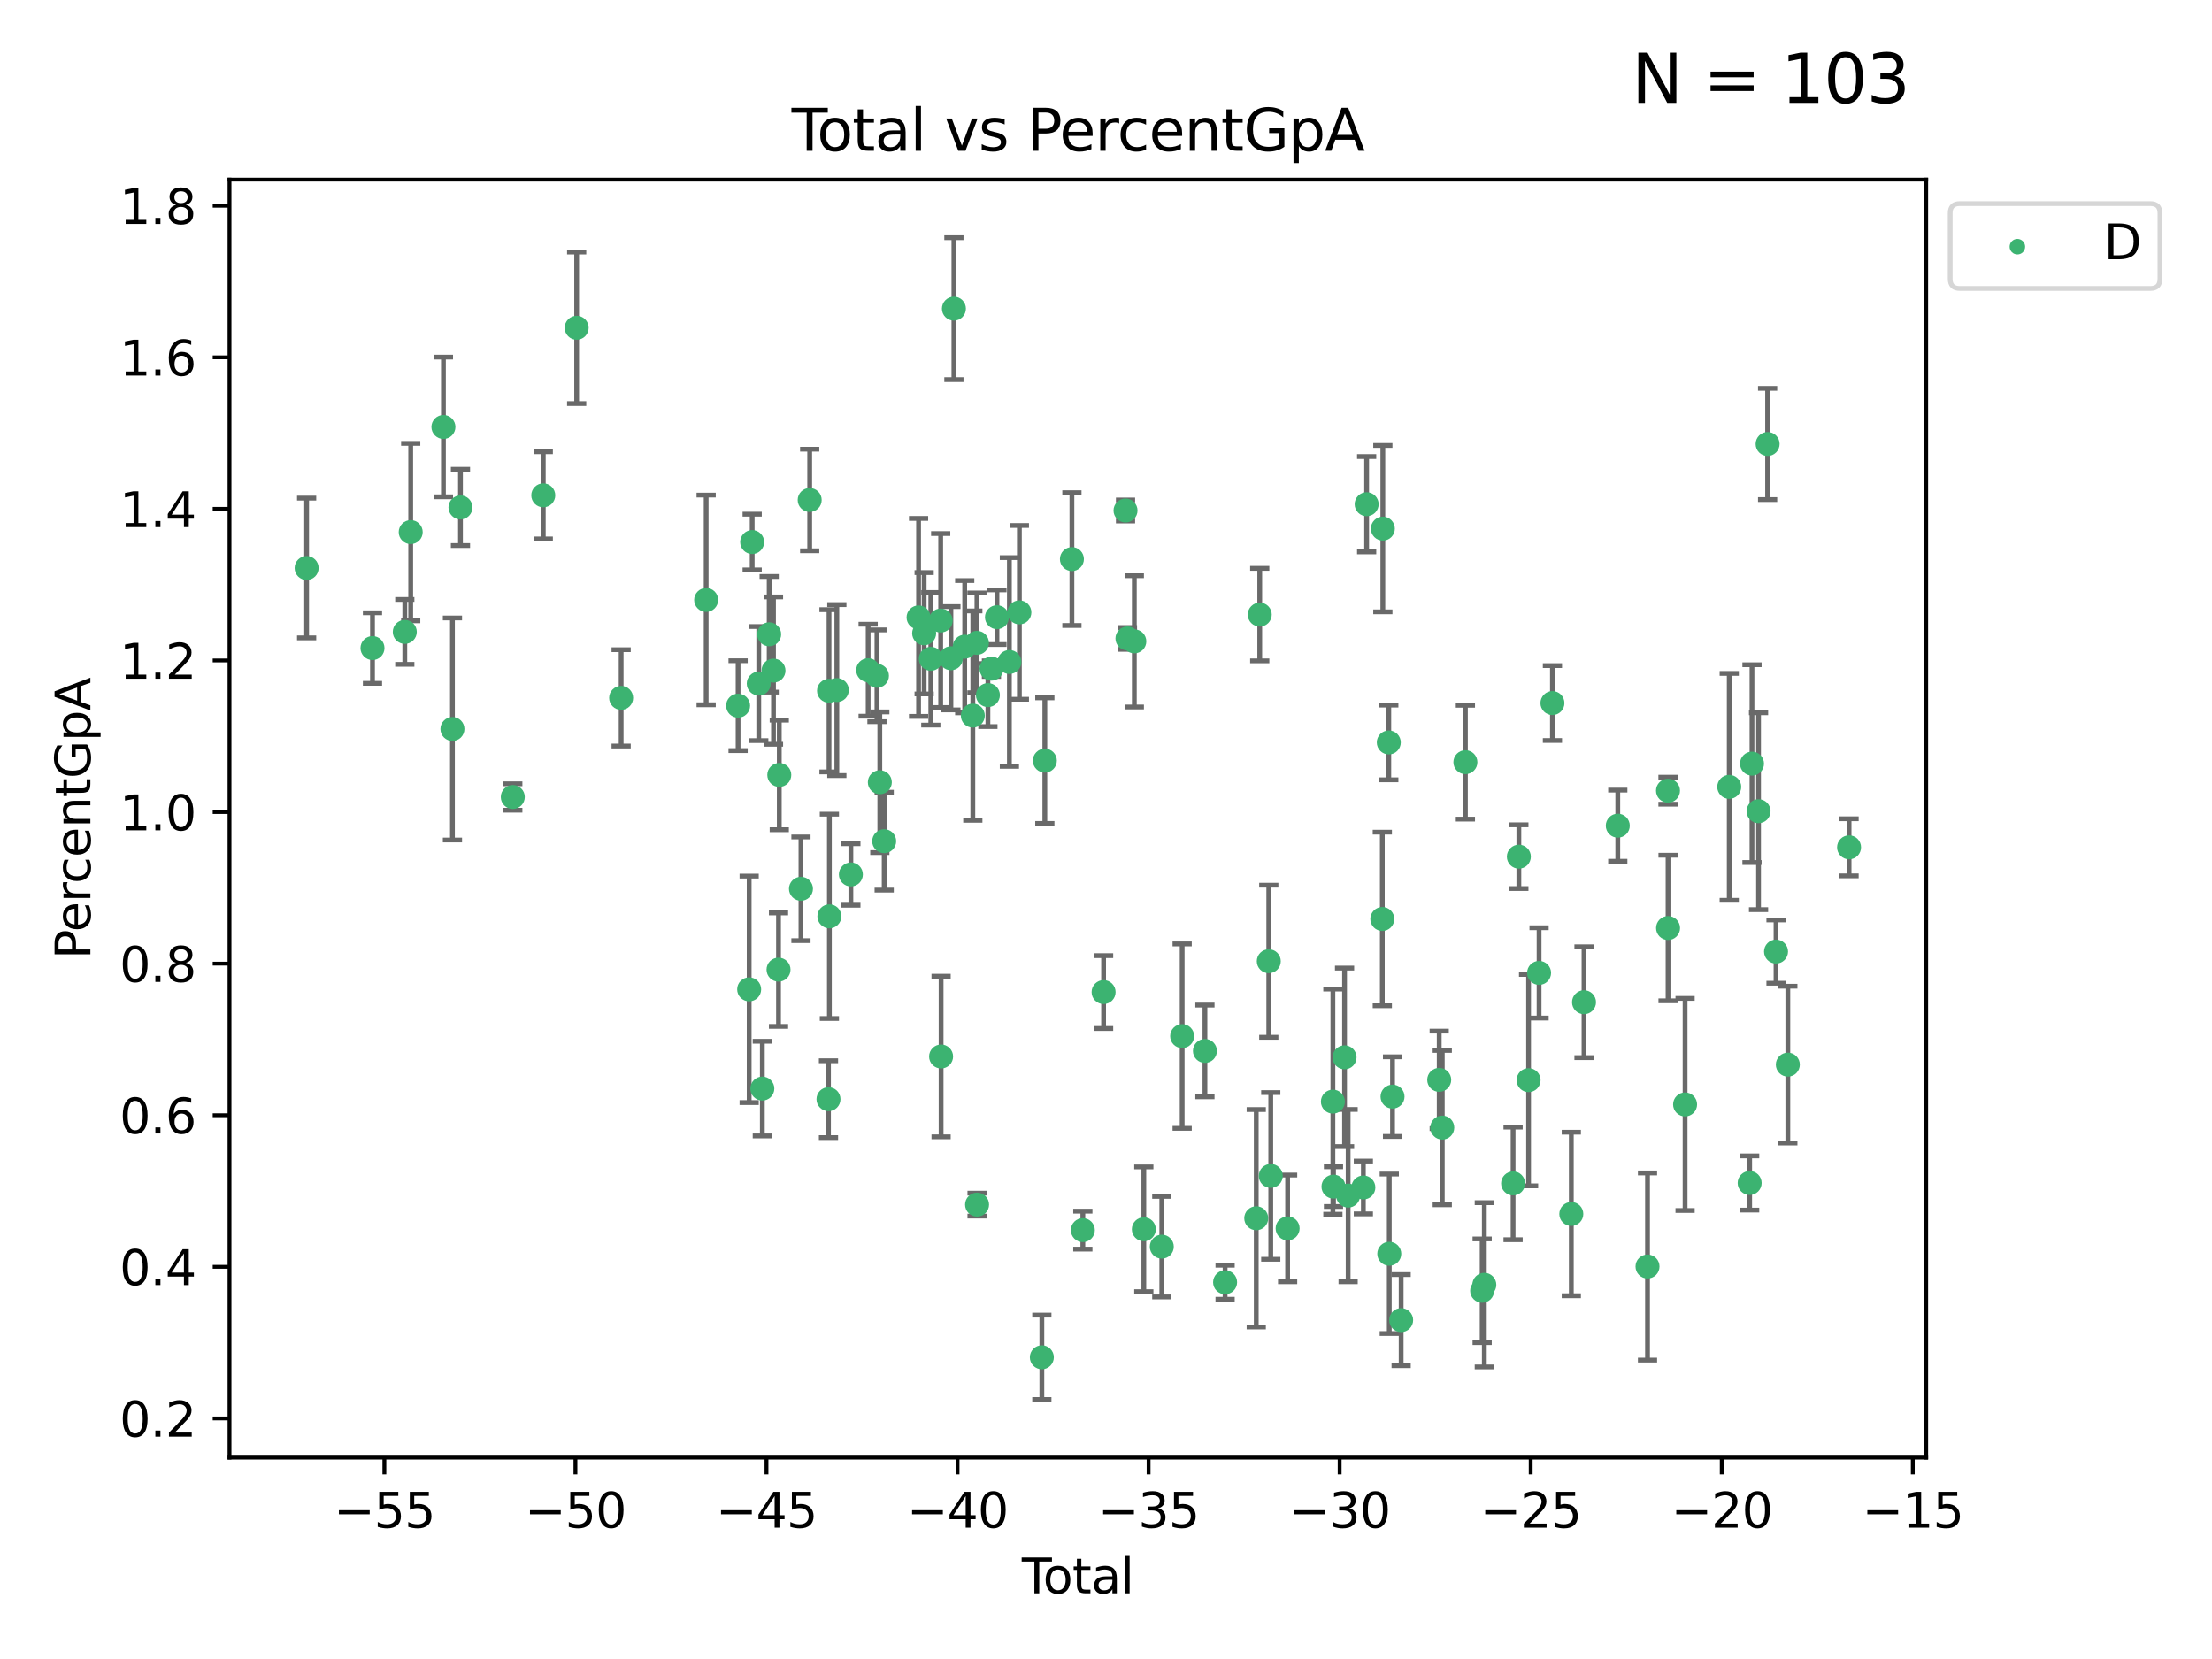 <?xml version="1.0" encoding="utf-8" standalone="no"?>
<!DOCTYPE svg PUBLIC "-//W3C//DTD SVG 1.1//EN"
  "http://www.w3.org/Graphics/SVG/1.1/DTD/svg11.dtd">
<svg xmlns:xlink="http://www.w3.org/1999/xlink" width="460.8pt" height="345.6pt" viewBox="0 0 460.8 345.6" xmlns="http://www.w3.org/2000/svg" version="1.1">
 <defs>
  <style type="text/css">*{stroke-linejoin: round; stroke-linecap: butt}</style>
 </defs>
 <g id="figure_1">
  <g id="patch_1">
   <path d="M 0 345.6 
L 460.8 345.6 
L 460.8 0 
L 0 0 
z
" style="fill: #ffffff"/>
  </g>
  <g id="axes_1">
   <g id="patch_2">
    <path d="M 47.81 303.64 
L 401.26 303.64 
L 401.26 37.411 
L 47.81 37.411 
z
" style="fill: #ffffff"/>
   </g>
   <g id="PathCollection_1">
    <defs>
     <path id="mc98021374d" d="M 0 1.118 
C 0.297 1.118 0.581 1 0.791 0.791 
C 1 0.581 1.118 0.297 1.118 0 
C 1.118 -0.297 1 -0.581 0.791 -0.791 
C 0.581 -1 0.297 -1.118 0 -1.118 
C -0.297 -1.118 -0.581 -1 -0.791 -0.791 
C -1 -0.581 -1.118 -0.297 -1.118 0 
C -1.118 0.297 -1 0.581 -0.791 0.791 
C -0.581 1 -0.297 1.118 0 1.118 
z
" style="stroke: #3cb371"/>
    </defs>
    <g clip-path="url(#p4be5e59f2a)">
     <use xlink:href="#mc98021374d" x="63.876" y="118.328" style="fill: #3cb371; stroke: #3cb371"/>
     <use xlink:href="#mc98021374d" x="77.596" y="135.002" style="fill: #3cb371; stroke: #3cb371"/>
     <use xlink:href="#mc98021374d" x="84.325" y="131.634" style="fill: #3cb371; stroke: #3cb371"/>
     <use xlink:href="#mc98021374d" x="85.557" y="110.847" style="fill: #3cb371; stroke: #3cb371"/>
     <use xlink:href="#mc98021374d" x="92.373" y="88.941" style="fill: #3cb371; stroke: #3cb371"/>
     <use xlink:href="#mc98021374d" x="94.251" y="151.861" style="fill: #3cb371; stroke: #3cb371"/>
     <use xlink:href="#mc98021374d" x="95.924" y="105.703" style="fill: #3cb371; stroke: #3cb371"/>
     <use xlink:href="#mc98021374d" x="106.824" y="166.028" style="fill: #3cb371; stroke: #3cb371"/>
     <use xlink:href="#mc98021374d" x="113.173" y="103.187" style="fill: #3cb371; stroke: #3cb371"/>
     <use xlink:href="#mc98021374d" x="120.128" y="68.279" style="fill: #3cb371; stroke: #3cb371"/>
     <use xlink:href="#mc98021374d" x="129.394" y="145.382" style="fill: #3cb371; stroke: #3cb371"/>
     <use xlink:href="#mc98021374d" x="147.104" y="124.979" style="fill: #3cb371; stroke: #3cb371"/>
     <use xlink:href="#mc98021374d" x="153.759" y="147.005" style="fill: #3cb371; stroke: #3cb371"/>
     <use xlink:href="#mc98021374d" x="156.064" y="206.098" style="fill: #3cb371; stroke: #3cb371"/>
     <use xlink:href="#mc98021374d" x="156.691" y="112.921" style="fill: #3cb371; stroke: #3cb371"/>
     <use xlink:href="#mc98021374d" x="158.063" y="142.403" style="fill: #3cb371; stroke: #3cb371"/>
     <use xlink:href="#mc98021374d" x="158.807" y="226.771" style="fill: #3cb371; stroke: #3cb371"/>
     <use xlink:href="#mc98021374d" x="160.233" y="132.134" style="fill: #3cb371; stroke: #3cb371"/>
     <use xlink:href="#mc98021374d" x="161.133" y="139.698" style="fill: #3cb371; stroke: #3cb371"/>
     <use xlink:href="#mc98021374d" x="162.18" y="201.994" style="fill: #3cb371; stroke: #3cb371"/>
     <use xlink:href="#mc98021374d" x="162.339" y="161.431" style="fill: #3cb371; stroke: #3cb371"/>
     <use xlink:href="#mc98021374d" x="166.855" y="185.148" style="fill: #3cb371; stroke: #3cb371"/>
     <use xlink:href="#mc98021374d" x="168.673" y="104.158" style="fill: #3cb371; stroke: #3cb371"/>
     <use xlink:href="#mc98021374d" x="172.589" y="228.98" style="fill: #3cb371; stroke: #3cb371"/>
     <use xlink:href="#mc98021374d" x="172.699" y="143.906" style="fill: #3cb371; stroke: #3cb371"/>
     <use xlink:href="#mc98021374d" x="172.777" y="190.888" style="fill: #3cb371; stroke: #3cb371"/>
     <use xlink:href="#mc98021374d" x="174.33" y="143.758" style="fill: #3cb371; stroke: #3cb371"/>
     <use xlink:href="#mc98021374d" x="177.253" y="182.162" style="fill: #3cb371; stroke: #3cb371"/>
     <use xlink:href="#mc98021374d" x="180.852" y="139.616" style="fill: #3cb371; stroke: #3cb371"/>
     <use xlink:href="#mc98021374d" x="182.685" y="140.782" style="fill: #3cb371; stroke: #3cb371"/>
     <use xlink:href="#mc98021374d" x="183.284" y="162.951" style="fill: #3cb371; stroke: #3cb371"/>
     <use xlink:href="#mc98021374d" x="184.191" y="175.231" style="fill: #3cb371; stroke: #3cb371"/>
     <use xlink:href="#mc98021374d" x="191.354" y="128.618" style="fill: #3cb371; stroke: #3cb371"/>
     <use xlink:href="#mc98021374d" x="192.515" y="131.922" style="fill: #3cb371; stroke: #3cb371"/>
     <use xlink:href="#mc98021374d" x="193.905" y="137.238" style="fill: #3cb371; stroke: #3cb371"/>
     <use xlink:href="#mc98021374d" x="195.962" y="129.27" style="fill: #3cb371; stroke: #3cb371"/>
     <use xlink:href="#mc98021374d" x="196.047" y="220.089" style="fill: #3cb371; stroke: #3cb371"/>
     <use xlink:href="#mc98021374d" x="198.092" y="137.127" style="fill: #3cb371; stroke: #3cb371"/>
     <use xlink:href="#mc98021374d" x="198.716" y="64.293" style="fill: #3cb371; stroke: #3cb371"/>
     <use xlink:href="#mc98021374d" x="200.965" y="134.716" style="fill: #3cb371; stroke: #3cb371"/>
     <use xlink:href="#mc98021374d" x="202.656" y="149.074" style="fill: #3cb371; stroke: #3cb371"/>
     <use xlink:href="#mc98021374d" x="203.512" y="133.918" style="fill: #3cb371; stroke: #3cb371"/>
     <use xlink:href="#mc98021374d" x="203.54" y="250.943" style="fill: #3cb371; stroke: #3cb371"/>
     <use xlink:href="#mc98021374d" x="205.798" y="144.801" style="fill: #3cb371; stroke: #3cb371"/>
     <use xlink:href="#mc98021374d" x="206.534" y="139.292" style="fill: #3cb371; stroke: #3cb371"/>
     <use xlink:href="#mc98021374d" x="207.683" y="128.575" style="fill: #3cb371; stroke: #3cb371"/>
     <use xlink:href="#mc98021374d" x="210.276" y="137.905" style="fill: #3cb371; stroke: #3cb371"/>
     <use xlink:href="#mc98021374d" x="212.355" y="127.569" style="fill: #3cb371; stroke: #3cb371"/>
     <use xlink:href="#mc98021374d" x="217.036" y="282.749" style="fill: #3cb371; stroke: #3cb371"/>
     <use xlink:href="#mc98021374d" x="217.658" y="158.451" style="fill: #3cb371; stroke: #3cb371"/>
     <use xlink:href="#mc98021374d" x="223.298" y="116.468" style="fill: #3cb371; stroke: #3cb371"/>
     <use xlink:href="#mc98021374d" x="225.576" y="256.26" style="fill: #3cb371; stroke: #3cb371"/>
     <use xlink:href="#mc98021374d" x="229.9" y="206.667" style="fill: #3cb371; stroke: #3cb371"/>
     <use xlink:href="#mc98021374d" x="234.466" y="106.349" style="fill: #3cb371; stroke: #3cb371"/>
     <use xlink:href="#mc98021374d" x="234.867" y="132.999" style="fill: #3cb371; stroke: #3cb371"/>
     <use xlink:href="#mc98021374d" x="236.299" y="133.609" style="fill: #3cb371; stroke: #3cb371"/>
     <use xlink:href="#mc98021374d" x="238.28" y="256.08" style="fill: #3cb371; stroke: #3cb371"/>
     <use xlink:href="#mc98021374d" x="242.023" y="259.704" style="fill: #3cb371; stroke: #3cb371"/>
     <use xlink:href="#mc98021374d" x="246.264" y="215.842" style="fill: #3cb371; stroke: #3cb371"/>
     <use xlink:href="#mc98021374d" x="251.008" y="218.929" style="fill: #3cb371; stroke: #3cb371"/>
     <use xlink:href="#mc98021374d" x="255.209" y="267.121" style="fill: #3cb371; stroke: #3cb371"/>
     <use xlink:href="#mc98021374d" x="261.698" y="253.784" style="fill: #3cb371; stroke: #3cb371"/>
     <use xlink:href="#mc98021374d" x="262.426" y="128.033" style="fill: #3cb371; stroke: #3cb371"/>
     <use xlink:href="#mc98021374d" x="264.31" y="200.241" style="fill: #3cb371; stroke: #3cb371"/>
     <use xlink:href="#mc98021374d" x="264.723" y="244.966" style="fill: #3cb371; stroke: #3cb371"/>
     <use xlink:href="#mc98021374d" x="268.235" y="255.896" style="fill: #3cb371; stroke: #3cb371"/>
     <use xlink:href="#mc98021374d" x="277.665" y="229.49" style="fill: #3cb371; stroke: #3cb371"/>
     <use xlink:href="#mc98021374d" x="277.787" y="247.197" style="fill: #3cb371; stroke: #3cb371"/>
     <use xlink:href="#mc98021374d" x="280.095" y="220.263" style="fill: #3cb371; stroke: #3cb371"/>
     <use xlink:href="#mc98021374d" x="280.838" y="249.063" style="fill: #3cb371; stroke: #3cb371"/>
     <use xlink:href="#mc98021374d" x="284.013" y="247.373" style="fill: #3cb371; stroke: #3cb371"/>
     <use xlink:href="#mc98021374d" x="284.697" y="105.038" style="fill: #3cb371; stroke: #3cb371"/>
     <use xlink:href="#mc98021374d" x="287.961" y="191.436" style="fill: #3cb371; stroke: #3cb371"/>
     <use xlink:href="#mc98021374d" x="288.072" y="110.124" style="fill: #3cb371; stroke: #3cb371"/>
     <use xlink:href="#mc98021374d" x="289.309" y="154.664" style="fill: #3cb371; stroke: #3cb371"/>
     <use xlink:href="#mc98021374d" x="289.411" y="261.184" style="fill: #3cb371; stroke: #3cb371"/>
     <use xlink:href="#mc98021374d" x="290.089" y="228.446" style="fill: #3cb371; stroke: #3cb371"/>
     <use xlink:href="#mc98021374d" x="291.884" y="275.004" style="fill: #3cb371; stroke: #3cb371"/>
     <use xlink:href="#mc98021374d" x="299.814" y="224.955" style="fill: #3cb371; stroke: #3cb371"/>
     <use xlink:href="#mc98021374d" x="300.451" y="234.898" style="fill: #3cb371; stroke: #3cb371"/>
     <use xlink:href="#mc98021374d" x="305.269" y="158.775" style="fill: #3cb371; stroke: #3cb371"/>
     <use xlink:href="#mc98021374d" x="308.758" y="268.895" style="fill: #3cb371; stroke: #3cb371"/>
     <use xlink:href="#mc98021374d" x="309.209" y="267.647" style="fill: #3cb371; stroke: #3cb371"/>
     <use xlink:href="#mc98021374d" x="315.205" y="246.524" style="fill: #3cb371; stroke: #3cb371"/>
     <use xlink:href="#mc98021374d" x="316.405" y="178.46" style="fill: #3cb371; stroke: #3cb371"/>
     <use xlink:href="#mc98021374d" x="318.432" y="225.015" style="fill: #3cb371; stroke: #3cb371"/>
     <use xlink:href="#mc98021374d" x="320.618" y="202.671" style="fill: #3cb371; stroke: #3cb371"/>
     <use xlink:href="#mc98021374d" x="323.4" y="146.462" style="fill: #3cb371; stroke: #3cb371"/>
     <use xlink:href="#mc98021374d" x="327.332" y="252.895" style="fill: #3cb371; stroke: #3cb371"/>
     <use xlink:href="#mc98021374d" x="329.979" y="208.779" style="fill: #3cb371; stroke: #3cb371"/>
     <use xlink:href="#mc98021374d" x="337.014" y="172.002" style="fill: #3cb371; stroke: #3cb371"/>
     <use xlink:href="#mc98021374d" x="343.206" y="263.839" style="fill: #3cb371; stroke: #3cb371"/>
     <use xlink:href="#mc98021374d" x="347.474" y="164.712" style="fill: #3cb371; stroke: #3cb371"/>
     <use xlink:href="#mc98021374d" x="347.488" y="193.323" style="fill: #3cb371; stroke: #3cb371"/>
     <use xlink:href="#mc98021374d" x="351.034" y="230.076" style="fill: #3cb371; stroke: #3cb371"/>
     <use xlink:href="#mc98021374d" x="360.232" y="163.918" style="fill: #3cb371; stroke: #3cb371"/>
     <use xlink:href="#mc98021374d" x="364.485" y="246.44" style="fill: #3cb371; stroke: #3cb371"/>
     <use xlink:href="#mc98021374d" x="364.973" y="159.078" style="fill: #3cb371; stroke: #3cb371"/>
     <use xlink:href="#mc98021374d" x="366.339" y="168.985" style="fill: #3cb371; stroke: #3cb371"/>
     <use xlink:href="#mc98021374d" x="368.227" y="92.488" style="fill: #3cb371; stroke: #3cb371"/>
     <use xlink:href="#mc98021374d" x="369.98" y="198.23" style="fill: #3cb371; stroke: #3cb371"/>
     <use xlink:href="#mc98021374d" x="372.439" y="221.78" style="fill: #3cb371; stroke: #3cb371"/>
     <use xlink:href="#mc98021374d" x="385.194" y="176.511" style="fill: #3cb371; stroke: #3cb371"/>
    </g>
   </g>
   <g id="matplotlib.axis_1">
    <g id="xtick_1">
     <g id="line2d_1">
      <defs>
       <path id="mabc89b360f" d="M 0 0 
L 0 3.5 
" style="stroke: #000000; stroke-width: 0.8"/>
      </defs>
      <g>
       <use xlink:href="#mabc89b360f" x="80.072" y="303.64" style="stroke: #000000; stroke-width: 0.8"/>
      </g>
     </g>
     <g id="text_1">
      <!-- −55 -->
      <g transform="translate(69.52 318.238)scale(0.1 -0.1)">
       <defs>
        <path id="DejaVuSans-2212" d="M 678 2272 
L 4684 2272 
L 4684 1741 
L 678 1741 
L 678 2272 
z
" transform="scale(0.016)"/>
        <path id="DejaVuSans-35" d="M 691 4666 
L 3169 4666 
L 3169 4134 
L 1269 4134 
L 1269 2991 
Q 1406 3038 1543 3061 
Q 1681 3084 1819 3084 
Q 2600 3084 3056 2656 
Q 3513 2228 3513 1497 
Q 3513 744 3044 326 
Q 2575 -91 1722 -91 
Q 1428 -91 1123 -41 
Q 819 9 494 109 
L 494 744 
Q 775 591 1075 516 
Q 1375 441 1709 441 
Q 2250 441 2565 725 
Q 2881 1009 2881 1497 
Q 2881 1984 2565 2268 
Q 2250 2553 1709 2553 
Q 1456 2553 1204 2497 
Q 953 2441 691 2322 
L 691 4666 
z
" transform="scale(0.016)"/>
       </defs>
       <use xlink:href="#DejaVuSans-2212"/>
       <use xlink:href="#DejaVuSans-35" x="83.789"/>
       <use xlink:href="#DejaVuSans-35" x="147.412"/>
      </g>
     </g>
    </g>
    <g id="xtick_2">
     <g id="line2d_2">
      <g>
       <use xlink:href="#mabc89b360f" x="119.872" y="303.64" style="stroke: #000000; stroke-width: 0.8"/>
      </g>
     </g>
     <g id="text_2">
      <!-- −50 -->
      <g transform="translate(109.319 318.238)scale(0.1 -0.1)">
       <defs>
        <path id="DejaVuSans-30" d="M 2034 4250 
Q 1547 4250 1301 3770 
Q 1056 3291 1056 2328 
Q 1056 1369 1301 889 
Q 1547 409 2034 409 
Q 2525 409 2770 889 
Q 3016 1369 3016 2328 
Q 3016 3291 2770 3770 
Q 2525 4250 2034 4250 
z
M 2034 4750 
Q 2819 4750 3233 4129 
Q 3647 3509 3647 2328 
Q 3647 1150 3233 529 
Q 2819 -91 2034 -91 
Q 1250 -91 836 529 
Q 422 1150 422 2328 
Q 422 3509 836 4129 
Q 1250 4750 2034 4750 
z
" transform="scale(0.016)"/>
       </defs>
       <use xlink:href="#DejaVuSans-2212"/>
       <use xlink:href="#DejaVuSans-35" x="83.789"/>
       <use xlink:href="#DejaVuSans-30" x="147.412"/>
      </g>
     </g>
    </g>
    <g id="xtick_3">
     <g id="line2d_3">
      <g>
       <use xlink:href="#mabc89b360f" x="159.671" y="303.64" style="stroke: #000000; stroke-width: 0.8"/>
      </g>
     </g>
     <g id="text_3">
      <!-- −45 -->
      <g transform="translate(149.119 318.238)scale(0.1 -0.1)">
       <defs>
        <path id="DejaVuSans-34" d="M 2419 4116 
L 825 1625 
L 2419 1625 
L 2419 4116 
z
M 2253 4666 
L 3047 4666 
L 3047 1625 
L 3713 1625 
L 3713 1100 
L 3047 1100 
L 3047 0 
L 2419 0 
L 2419 1100 
L 313 1100 
L 313 1709 
L 2253 4666 
z
" transform="scale(0.016)"/>
       </defs>
       <use xlink:href="#DejaVuSans-2212"/>
       <use xlink:href="#DejaVuSans-34" x="83.789"/>
       <use xlink:href="#DejaVuSans-35" x="147.412"/>
      </g>
     </g>
    </g>
    <g id="xtick_4">
     <g id="line2d_4">
      <g>
       <use xlink:href="#mabc89b360f" x="199.471" y="303.64" style="stroke: #000000; stroke-width: 0.8"/>
      </g>
     </g>
     <g id="text_4">
      <!-- −40 -->
      <g transform="translate(188.919 318.238)scale(0.1 -0.1)">
       <use xlink:href="#DejaVuSans-2212"/>
       <use xlink:href="#DejaVuSans-34" x="83.789"/>
       <use xlink:href="#DejaVuSans-30" x="147.412"/>
      </g>
     </g>
    </g>
    <g id="xtick_5">
     <g id="line2d_5">
      <g>
       <use xlink:href="#mabc89b360f" x="239.271" y="303.64" style="stroke: #000000; stroke-width: 0.8"/>
      </g>
     </g>
     <g id="text_5">
      <!-- −35 -->
      <g transform="translate(228.718 318.238)scale(0.1 -0.1)">
       <defs>
        <path id="DejaVuSans-33" d="M 2597 2516 
Q 3050 2419 3304 2112 
Q 3559 1806 3559 1356 
Q 3559 666 3084 287 
Q 2609 -91 1734 -91 
Q 1441 -91 1130 -33 
Q 819 25 488 141 
L 488 750 
Q 750 597 1062 519 
Q 1375 441 1716 441 
Q 2309 441 2620 675 
Q 2931 909 2931 1356 
Q 2931 1769 2642 2001 
Q 2353 2234 1838 2234 
L 1294 2234 
L 1294 2753 
L 1863 2753 
Q 2328 2753 2575 2939 
Q 2822 3125 2822 3475 
Q 2822 3834 2567 4026 
Q 2313 4219 1838 4219 
Q 1578 4219 1281 4162 
Q 984 4106 628 3988 
L 628 4550 
Q 988 4650 1302 4700 
Q 1616 4750 1894 4750 
Q 2613 4750 3031 4423 
Q 3450 4097 3450 3541 
Q 3450 3153 3228 2886 
Q 3006 2619 2597 2516 
z
" transform="scale(0.016)"/>
       </defs>
       <use xlink:href="#DejaVuSans-2212"/>
       <use xlink:href="#DejaVuSans-33" x="83.789"/>
       <use xlink:href="#DejaVuSans-35" x="147.412"/>
      </g>
     </g>
    </g>
    <g id="xtick_6">
     <g id="line2d_6">
      <g>
       <use xlink:href="#mabc89b360f" x="279.071" y="303.64" style="stroke: #000000; stroke-width: 0.8"/>
      </g>
     </g>
     <g id="text_6">
      <!-- −30 -->
      <g transform="translate(268.518 318.238)scale(0.1 -0.1)">
       <use xlink:href="#DejaVuSans-2212"/>
       <use xlink:href="#DejaVuSans-33" x="83.789"/>
       <use xlink:href="#DejaVuSans-30" x="147.412"/>
      </g>
     </g>
    </g>
    <g id="xtick_7">
     <g id="line2d_7">
      <g>
       <use xlink:href="#mabc89b360f" x="318.87" y="303.64" style="stroke: #000000; stroke-width: 0.8"/>
      </g>
     </g>
     <g id="text_7">
      <!-- −25 -->
      <g transform="translate(308.318 318.238)scale(0.1 -0.1)">
       <defs>
        <path id="DejaVuSans-32" d="M 1228 531 
L 3431 531 
L 3431 0 
L 469 0 
L 469 531 
Q 828 903 1448 1529 
Q 2069 2156 2228 2338 
Q 2531 2678 2651 2914 
Q 2772 3150 2772 3378 
Q 2772 3750 2511 3984 
Q 2250 4219 1831 4219 
Q 1534 4219 1204 4116 
Q 875 4013 500 3803 
L 500 4441 
Q 881 4594 1212 4672 
Q 1544 4750 1819 4750 
Q 2544 4750 2975 4387 
Q 3406 4025 3406 3419 
Q 3406 3131 3298 2873 
Q 3191 2616 2906 2266 
Q 2828 2175 2409 1742 
Q 1991 1309 1228 531 
z
" transform="scale(0.016)"/>
       </defs>
       <use xlink:href="#DejaVuSans-2212"/>
       <use xlink:href="#DejaVuSans-32" x="83.789"/>
       <use xlink:href="#DejaVuSans-35" x="147.412"/>
      </g>
     </g>
    </g>
    <g id="xtick_8">
     <g id="line2d_8">
      <g>
       <use xlink:href="#mabc89b360f" x="358.67" y="303.64" style="stroke: #000000; stroke-width: 0.8"/>
      </g>
     </g>
     <g id="text_8">
      <!-- −20 -->
      <g transform="translate(348.118 318.238)scale(0.1 -0.1)">
       <use xlink:href="#DejaVuSans-2212"/>
       <use xlink:href="#DejaVuSans-32" x="83.789"/>
       <use xlink:href="#DejaVuSans-30" x="147.412"/>
      </g>
     </g>
    </g>
    <g id="xtick_9">
     <g id="line2d_9">
      <g>
       <use xlink:href="#mabc89b360f" x="398.47" y="303.64" style="stroke: #000000; stroke-width: 0.8"/>
      </g>
     </g>
     <g id="text_9">
      <!-- −15 -->
      <g transform="translate(387.917 318.238)scale(0.1 -0.1)">
       <defs>
        <path id="DejaVuSans-31" d="M 794 531 
L 1825 531 
L 1825 4091 
L 703 3866 
L 703 4441 
L 1819 4666 
L 2450 4666 
L 2450 531 
L 3481 531 
L 3481 0 
L 794 0 
L 794 531 
z
" transform="scale(0.016)"/>
       </defs>
       <use xlink:href="#DejaVuSans-2212"/>
       <use xlink:href="#DejaVuSans-31" x="83.789"/>
       <use xlink:href="#DejaVuSans-35" x="147.412"/>
      </g>
     </g>
    </g>
    <g id="text_10">
     <!-- Total -->
     <g transform="translate(212.858 331.917)scale(0.1 -0.1)">
      <defs>
       <path id="DejaVuSans-54" d="M -19 4666 
L 3928 4666 
L 3928 4134 
L 2272 4134 
L 2272 0 
L 1638 0 
L 1638 4134 
L -19 4134 
L -19 4666 
z
" transform="scale(0.016)"/>
       <path id="DejaVuSans-6f" d="M 1959 3097 
Q 1497 3097 1228 2736 
Q 959 2375 959 1747 
Q 959 1119 1226 758 
Q 1494 397 1959 397 
Q 2419 397 2687 759 
Q 2956 1122 2956 1747 
Q 2956 2369 2687 2733 
Q 2419 3097 1959 3097 
z
M 1959 3584 
Q 2709 3584 3137 3096 
Q 3566 2609 3566 1747 
Q 3566 888 3137 398 
Q 2709 -91 1959 -91 
Q 1206 -91 779 398 
Q 353 888 353 1747 
Q 353 2609 779 3096 
Q 1206 3584 1959 3584 
z
" transform="scale(0.016)"/>
       <path id="DejaVuSans-74" d="M 1172 4494 
L 1172 3500 
L 2356 3500 
L 2356 3053 
L 1172 3053 
L 1172 1153 
Q 1172 725 1289 603 
Q 1406 481 1766 481 
L 2356 481 
L 2356 0 
L 1766 0 
Q 1100 0 847 248 
Q 594 497 594 1153 
L 594 3053 
L 172 3053 
L 172 3500 
L 594 3500 
L 594 4494 
L 1172 4494 
z
" transform="scale(0.016)"/>
       <path id="DejaVuSans-61" d="M 2194 1759 
Q 1497 1759 1228 1600 
Q 959 1441 959 1056 
Q 959 750 1161 570 
Q 1363 391 1709 391 
Q 2188 391 2477 730 
Q 2766 1069 2766 1631 
L 2766 1759 
L 2194 1759 
z
M 3341 1997 
L 3341 0 
L 2766 0 
L 2766 531 
Q 2569 213 2275 61 
Q 1981 -91 1556 -91 
Q 1019 -91 701 211 
Q 384 513 384 1019 
Q 384 1609 779 1909 
Q 1175 2209 1959 2209 
L 2766 2209 
L 2766 2266 
Q 2766 2663 2505 2880 
Q 2244 3097 1772 3097 
Q 1472 3097 1187 3025 
Q 903 2953 641 2809 
L 641 3341 
Q 956 3463 1253 3523 
Q 1550 3584 1831 3584 
Q 2591 3584 2966 3190 
Q 3341 2797 3341 1997 
z
" transform="scale(0.016)"/>
       <path id="DejaVuSans-6c" d="M 603 4863 
L 1178 4863 
L 1178 0 
L 603 0 
L 603 4863 
z
" transform="scale(0.016)"/>
      </defs>
      <use xlink:href="#DejaVuSans-54"/>
      <use xlink:href="#DejaVuSans-6f" x="44.084"/>
      <use xlink:href="#DejaVuSans-74" x="105.266"/>
      <use xlink:href="#DejaVuSans-61" x="144.475"/>
      <use xlink:href="#DejaVuSans-6c" x="205.754"/>
     </g>
    </g>
   </g>
   <g id="matplotlib.axis_2">
    <g id="ytick_1">
     <g id="line2d_10">
      <defs>
       <path id="m149a0e52c4" d="M 0 0 
L -3.5 0 
" style="stroke: #000000; stroke-width: 0.8"/>
      </defs>
      <g>
       <use xlink:href="#m149a0e52c4" x="47.81" y="295.479" style="stroke: #000000; stroke-width: 0.8"/>
      </g>
     </g>
     <g id="text_11">
      <!-- 0.2 -->
      <g transform="translate(24.907 299.278)scale(0.1 -0.1)">
       <defs>
        <path id="DejaVuSans-2e" d="M 684 794 
L 1344 794 
L 1344 0 
L 684 0 
L 684 794 
z
" transform="scale(0.016)"/>
       </defs>
       <use xlink:href="#DejaVuSans-30"/>
       <use xlink:href="#DejaVuSans-2e" x="63.623"/>
       <use xlink:href="#DejaVuSans-32" x="95.41"/>
      </g>
     </g>
    </g>
    <g id="ytick_2">
     <g id="line2d_11">
      <g>
       <use xlink:href="#m149a0e52c4" x="47.81" y="263.901" style="stroke: #000000; stroke-width: 0.8"/>
      </g>
     </g>
     <g id="text_12">
      <!-- 0.4 -->
      <g transform="translate(24.907 267.7)scale(0.1 -0.1)">
       <use xlink:href="#DejaVuSans-30"/>
       <use xlink:href="#DejaVuSans-2e" x="63.623"/>
       <use xlink:href="#DejaVuSans-34" x="95.41"/>
      </g>
     </g>
    </g>
    <g id="ytick_3">
     <g id="line2d_12">
      <g>
       <use xlink:href="#m149a0e52c4" x="47.81" y="232.322" style="stroke: #000000; stroke-width: 0.8"/>
      </g>
     </g>
     <g id="text_13">
      <!-- 0.6 -->
      <g transform="translate(24.907 236.122)scale(0.1 -0.1)">
       <defs>
        <path id="DejaVuSans-36" d="M 2113 2584 
Q 1688 2584 1439 2293 
Q 1191 2003 1191 1497 
Q 1191 994 1439 701 
Q 1688 409 2113 409 
Q 2538 409 2786 701 
Q 3034 994 3034 1497 
Q 3034 2003 2786 2293 
Q 2538 2584 2113 2584 
z
M 3366 4563 
L 3366 3988 
Q 3128 4100 2886 4159 
Q 2644 4219 2406 4219 
Q 1781 4219 1451 3797 
Q 1122 3375 1075 2522 
Q 1259 2794 1537 2939 
Q 1816 3084 2150 3084 
Q 2853 3084 3261 2657 
Q 3669 2231 3669 1497 
Q 3669 778 3244 343 
Q 2819 -91 2113 -91 
Q 1303 -91 875 529 
Q 447 1150 447 2328 
Q 447 3434 972 4092 
Q 1497 4750 2381 4750 
Q 2619 4750 2861 4703 
Q 3103 4656 3366 4563 
z
" transform="scale(0.016)"/>
       </defs>
       <use xlink:href="#DejaVuSans-30"/>
       <use xlink:href="#DejaVuSans-2e" x="63.623"/>
       <use xlink:href="#DejaVuSans-36" x="95.41"/>
      </g>
     </g>
    </g>
    <g id="ytick_4">
     <g id="line2d_13">
      <g>
       <use xlink:href="#m149a0e52c4" x="47.81" y="200.744" style="stroke: #000000; stroke-width: 0.8"/>
      </g>
     </g>
     <g id="text_14">
      <!-- 0.8 -->
      <g transform="translate(24.907 204.543)scale(0.1 -0.1)">
       <defs>
        <path id="DejaVuSans-38" d="M 2034 2216 
Q 1584 2216 1326 1975 
Q 1069 1734 1069 1313 
Q 1069 891 1326 650 
Q 1584 409 2034 409 
Q 2484 409 2743 651 
Q 3003 894 3003 1313 
Q 3003 1734 2745 1975 
Q 2488 2216 2034 2216 
z
M 1403 2484 
Q 997 2584 770 2862 
Q 544 3141 544 3541 
Q 544 4100 942 4425 
Q 1341 4750 2034 4750 
Q 2731 4750 3128 4425 
Q 3525 4100 3525 3541 
Q 3525 3141 3298 2862 
Q 3072 2584 2669 2484 
Q 3125 2378 3379 2068 
Q 3634 1759 3634 1313 
Q 3634 634 3220 271 
Q 2806 -91 2034 -91 
Q 1263 -91 848 271 
Q 434 634 434 1313 
Q 434 1759 690 2068 
Q 947 2378 1403 2484 
z
M 1172 3481 
Q 1172 3119 1398 2916 
Q 1625 2713 2034 2713 
Q 2441 2713 2670 2916 
Q 2900 3119 2900 3481 
Q 2900 3844 2670 4047 
Q 2441 4250 2034 4250 
Q 1625 4250 1398 4047 
Q 1172 3844 1172 3481 
z
" transform="scale(0.016)"/>
       </defs>
       <use xlink:href="#DejaVuSans-30"/>
       <use xlink:href="#DejaVuSans-2e" x="63.623"/>
       <use xlink:href="#DejaVuSans-38" x="95.41"/>
      </g>
     </g>
    </g>
    <g id="ytick_5">
     <g id="line2d_14">
      <g>
       <use xlink:href="#m149a0e52c4" x="47.81" y="169.166" style="stroke: #000000; stroke-width: 0.8"/>
      </g>
     </g>
     <g id="text_15">
      <!-- 1.0 -->
      <g transform="translate(24.907 172.965)scale(0.1 -0.1)">
       <use xlink:href="#DejaVuSans-31"/>
       <use xlink:href="#DejaVuSans-2e" x="63.623"/>
       <use xlink:href="#DejaVuSans-30" x="95.41"/>
      </g>
     </g>
    </g>
    <g id="ytick_6">
     <g id="line2d_15">
      <g>
       <use xlink:href="#m149a0e52c4" x="47.81" y="137.587" style="stroke: #000000; stroke-width: 0.8"/>
      </g>
     </g>
     <g id="text_16">
      <!-- 1.2 -->
      <g transform="translate(24.907 141.386)scale(0.1 -0.1)">
       <use xlink:href="#DejaVuSans-31"/>
       <use xlink:href="#DejaVuSans-2e" x="63.623"/>
       <use xlink:href="#DejaVuSans-32" x="95.41"/>
      </g>
     </g>
    </g>
    <g id="ytick_7">
     <g id="line2d_16">
      <g>
       <use xlink:href="#m149a0e52c4" x="47.81" y="106.009" style="stroke: #000000; stroke-width: 0.8"/>
      </g>
     </g>
     <g id="text_17">
      <!-- 1.4 -->
      <g transform="translate(24.907 109.808)scale(0.1 -0.1)">
       <use xlink:href="#DejaVuSans-31"/>
       <use xlink:href="#DejaVuSans-2e" x="63.623"/>
       <use xlink:href="#DejaVuSans-34" x="95.41"/>
      </g>
     </g>
    </g>
    <g id="ytick_8">
     <g id="line2d_17">
      <g>
       <use xlink:href="#m149a0e52c4" x="47.81" y="74.43" style="stroke: #000000; stroke-width: 0.8"/>
      </g>
     </g>
     <g id="text_18">
      <!-- 1.6 -->
      <g transform="translate(24.907 78.23)scale(0.1 -0.1)">
       <use xlink:href="#DejaVuSans-31"/>
       <use xlink:href="#DejaVuSans-2e" x="63.623"/>
       <use xlink:href="#DejaVuSans-36" x="95.41"/>
      </g>
     </g>
    </g>
    <g id="ytick_9">
     <g id="line2d_18">
      <g>
       <use xlink:href="#m149a0e52c4" x="47.81" y="42.852" style="stroke: #000000; stroke-width: 0.8"/>
      </g>
     </g>
     <g id="text_19">
      <!-- 1.8 -->
      <g transform="translate(24.907 46.651)scale(0.1 -0.1)">
       <use xlink:href="#DejaVuSans-31"/>
       <use xlink:href="#DejaVuSans-2e" x="63.623"/>
       <use xlink:href="#DejaVuSans-38" x="95.41"/>
      </g>
     </g>
    </g>
    <g id="text_20">
     <!-- PercentGpA -->
     <g transform="translate(18.827 199.802)rotate(-90)scale(0.1 -0.1)">
      <defs>
       <path id="DejaVuSans-50" d="M 1259 4147 
L 1259 2394 
L 2053 2394 
Q 2494 2394 2734 2622 
Q 2975 2850 2975 3272 
Q 2975 3691 2734 3919 
Q 2494 4147 2053 4147 
L 1259 4147 
z
M 628 4666 
L 2053 4666 
Q 2838 4666 3239 4311 
Q 3641 3956 3641 3272 
Q 3641 2581 3239 2228 
Q 2838 1875 2053 1875 
L 1259 1875 
L 1259 0 
L 628 0 
L 628 4666 
z
" transform="scale(0.016)"/>
       <path id="DejaVuSans-65" d="M 3597 1894 
L 3597 1613 
L 953 1613 
Q 991 1019 1311 708 
Q 1631 397 2203 397 
Q 2534 397 2845 478 
Q 3156 559 3463 722 
L 3463 178 
Q 3153 47 2828 -22 
Q 2503 -91 2169 -91 
Q 1331 -91 842 396 
Q 353 884 353 1716 
Q 353 2575 817 3079 
Q 1281 3584 2069 3584 
Q 2775 3584 3186 3129 
Q 3597 2675 3597 1894 
z
M 3022 2063 
Q 3016 2534 2758 2815 
Q 2500 3097 2075 3097 
Q 1594 3097 1305 2825 
Q 1016 2553 972 2059 
L 3022 2063 
z
" transform="scale(0.016)"/>
       <path id="DejaVuSans-72" d="M 2631 2963 
Q 2534 3019 2420 3045 
Q 2306 3072 2169 3072 
Q 1681 3072 1420 2755 
Q 1159 2438 1159 1844 
L 1159 0 
L 581 0 
L 581 3500 
L 1159 3500 
L 1159 2956 
Q 1341 3275 1631 3429 
Q 1922 3584 2338 3584 
Q 2397 3584 2469 3576 
Q 2541 3569 2628 3553 
L 2631 2963 
z
" transform="scale(0.016)"/>
       <path id="DejaVuSans-63" d="M 3122 3366 
L 3122 2828 
Q 2878 2963 2633 3030 
Q 2388 3097 2138 3097 
Q 1578 3097 1268 2742 
Q 959 2388 959 1747 
Q 959 1106 1268 751 
Q 1578 397 2138 397 
Q 2388 397 2633 464 
Q 2878 531 3122 666 
L 3122 134 
Q 2881 22 2623 -34 
Q 2366 -91 2075 -91 
Q 1284 -91 818 406 
Q 353 903 353 1747 
Q 353 2603 823 3093 
Q 1294 3584 2113 3584 
Q 2378 3584 2631 3529 
Q 2884 3475 3122 3366 
z
" transform="scale(0.016)"/>
       <path id="DejaVuSans-6e" d="M 3513 2113 
L 3513 0 
L 2938 0 
L 2938 2094 
Q 2938 2591 2744 2837 
Q 2550 3084 2163 3084 
Q 1697 3084 1428 2787 
Q 1159 2491 1159 1978 
L 1159 0 
L 581 0 
L 581 3500 
L 1159 3500 
L 1159 2956 
Q 1366 3272 1645 3428 
Q 1925 3584 2291 3584 
Q 2894 3584 3203 3211 
Q 3513 2838 3513 2113 
z
" transform="scale(0.016)"/>
       <path id="DejaVuSans-47" d="M 3809 666 
L 3809 1919 
L 2778 1919 
L 2778 2438 
L 4434 2438 
L 4434 434 
Q 4069 175 3628 42 
Q 3188 -91 2688 -91 
Q 1594 -91 976 548 
Q 359 1188 359 2328 
Q 359 3472 976 4111 
Q 1594 4750 2688 4750 
Q 3144 4750 3555 4637 
Q 3966 4525 4313 4306 
L 4313 3634 
Q 3963 3931 3569 4081 
Q 3175 4231 2741 4231 
Q 1884 4231 1454 3753 
Q 1025 3275 1025 2328 
Q 1025 1384 1454 906 
Q 1884 428 2741 428 
Q 3075 428 3337 486 
Q 3600 544 3809 666 
z
" transform="scale(0.016)"/>
       <path id="DejaVuSans-70" d="M 1159 525 
L 1159 -1331 
L 581 -1331 
L 581 3500 
L 1159 3500 
L 1159 2969 
Q 1341 3281 1617 3432 
Q 1894 3584 2278 3584 
Q 2916 3584 3314 3078 
Q 3713 2572 3713 1747 
Q 3713 922 3314 415 
Q 2916 -91 2278 -91 
Q 1894 -91 1617 61 
Q 1341 213 1159 525 
z
M 3116 1747 
Q 3116 2381 2855 2742 
Q 2594 3103 2138 3103 
Q 1681 3103 1420 2742 
Q 1159 2381 1159 1747 
Q 1159 1113 1420 752 
Q 1681 391 2138 391 
Q 2594 391 2855 752 
Q 3116 1113 3116 1747 
z
" transform="scale(0.016)"/>
       <path id="DejaVuSans-41" d="M 2188 4044 
L 1331 1722 
L 3047 1722 
L 2188 4044 
z
M 1831 4666 
L 2547 4666 
L 4325 0 
L 3669 0 
L 3244 1197 
L 1141 1197 
L 716 0 
L 50 0 
L 1831 4666 
z
" transform="scale(0.016)"/>
      </defs>
      <use xlink:href="#DejaVuSans-50"/>
      <use xlink:href="#DejaVuSans-65" x="56.678"/>
      <use xlink:href="#DejaVuSans-72" x="118.201"/>
      <use xlink:href="#DejaVuSans-63" x="157.064"/>
      <use xlink:href="#DejaVuSans-65" x="212.045"/>
      <use xlink:href="#DejaVuSans-6e" x="273.568"/>
      <use xlink:href="#DejaVuSans-74" x="336.947"/>
      <use xlink:href="#DejaVuSans-47" x="376.156"/>
      <use xlink:href="#DejaVuSans-70" x="453.646"/>
      <use xlink:href="#DejaVuSans-41" x="517.123"/>
     </g>
    </g>
   </g>
   <g id="LineCollection_1">
    <path d="M 63.876 132.883 
L 63.876 103.772 
" clip-path="url(#p4be5e59f2a)" style="fill: none; stroke: #696969"/>
    <path d="M 77.596 142.349 
L 77.596 127.655 
" clip-path="url(#p4be5e59f2a)" style="fill: none; stroke: #696969"/>
    <path d="M 84.325 138.39 
L 84.325 124.878 
" clip-path="url(#p4be5e59f2a)" style="fill: none; stroke: #696969"/>
    <path d="M 85.557 129.328 
L 85.557 92.365 
" clip-path="url(#p4be5e59f2a)" style="fill: none; stroke: #696969"/>
    <path d="M 92.373 103.493 
L 92.373 74.388 
" clip-path="url(#p4be5e59f2a)" style="fill: none; stroke: #696969"/>
    <path d="M 94.251 174.987 
L 94.251 128.735 
" clip-path="url(#p4be5e59f2a)" style="fill: none; stroke: #696969"/>
    <path d="M 95.924 113.647 
L 95.924 97.759 
" clip-path="url(#p4be5e59f2a)" style="fill: none; stroke: #696969"/>
    <path d="M 106.824 168.783 
L 106.824 163.274 
" clip-path="url(#p4be5e59f2a)" style="fill: none; stroke: #696969"/>
    <path d="M 113.173 112.268 
L 113.173 94.107 
" clip-path="url(#p4be5e59f2a)" style="fill: none; stroke: #696969"/>
    <path d="M 120.128 84.066 
L 120.128 52.493 
" clip-path="url(#p4be5e59f2a)" style="fill: none; stroke: #696969"/>
    <path d="M 129.394 155.414 
L 129.394 135.35 
" clip-path="url(#p4be5e59f2a)" style="fill: none; stroke: #696969"/>
    <path d="M 147.104 146.816 
L 147.104 103.142 
" clip-path="url(#p4be5e59f2a)" style="fill: none; stroke: #696969"/>
    <path d="M 153.759 156.365 
L 153.759 137.645 
" clip-path="url(#p4be5e59f2a)" style="fill: none; stroke: #696969"/>
    <path d="M 156.064 229.688 
L 156.064 182.509 
" clip-path="url(#p4be5e59f2a)" style="fill: none; stroke: #696969"/>
    <path d="M 156.691 118.726 
L 156.691 107.115 
" clip-path="url(#p4be5e59f2a)" style="fill: none; stroke: #696969"/>
    <path d="M 158.063 154.286 
L 158.063 130.519 
" clip-path="url(#p4be5e59f2a)" style="fill: none; stroke: #696969"/>
    <path d="M 158.807 236.629 
L 158.807 216.912 
" clip-path="url(#p4be5e59f2a)" style="fill: none; stroke: #696969"/>
    <path d="M 160.233 144.179 
L 160.233 120.089 
" clip-path="url(#p4be5e59f2a)" style="fill: none; stroke: #696969"/>
    <path d="M 161.133 155.047 
L 161.133 124.349 
" clip-path="url(#p4be5e59f2a)" style="fill: none; stroke: #696969"/>
    <path d="M 162.18 213.821 
L 162.18 190.168 
" clip-path="url(#p4be5e59f2a)" style="fill: none; stroke: #696969"/>
    <path d="M 162.339 172.844 
L 162.339 150.018 
" clip-path="url(#p4be5e59f2a)" style="fill: none; stroke: #696969"/>
    <path d="M 166.855 195.947 
L 166.855 174.35 
" clip-path="url(#p4be5e59f2a)" style="fill: none; stroke: #696969"/>
    <path d="M 168.673 114.738 
L 168.673 93.578 
" clip-path="url(#p4be5e59f2a)" style="fill: none; stroke: #696969"/>
    <path d="M 172.589 236.984 
L 172.589 220.977 
" clip-path="url(#p4be5e59f2a)" style="fill: none; stroke: #696969"/>
    <path d="M 172.699 160.801 
L 172.699 127.01 
" clip-path="url(#p4be5e59f2a)" style="fill: none; stroke: #696969"/>
    <path d="M 172.777 212.174 
L 172.777 169.603 
" clip-path="url(#p4be5e59f2a)" style="fill: none; stroke: #696969"/>
    <path d="M 174.33 161.563 
L 174.33 125.952 
" clip-path="url(#p4be5e59f2a)" style="fill: none; stroke: #696969"/>
    <path d="M 177.253 188.571 
L 177.253 175.754 
" clip-path="url(#p4be5e59f2a)" style="fill: none; stroke: #696969"/>
    <path d="M 180.852 149.197 
L 180.852 130.035 
" clip-path="url(#p4be5e59f2a)" style="fill: none; stroke: #696969"/>
    <path d="M 182.685 150.34 
L 182.685 131.223 
" clip-path="url(#p4be5e59f2a)" style="fill: none; stroke: #696969"/>
    <path d="M 183.284 177.601 
L 183.284 148.302 
" clip-path="url(#p4be5e59f2a)" style="fill: none; stroke: #696969"/>
    <path d="M 184.191 185.425 
L 184.191 165.037 
" clip-path="url(#p4be5e59f2a)" style="fill: none; stroke: #696969"/>
    <path d="M 191.354 149.237 
L 191.354 107.999 
" clip-path="url(#p4be5e59f2a)" style="fill: none; stroke: #696969"/>
    <path d="M 192.515 144.563 
L 192.515 119.28 
" clip-path="url(#p4be5e59f2a)" style="fill: none; stroke: #696969"/>
    <path d="M 193.905 151.047 
L 193.905 123.428 
" clip-path="url(#p4be5e59f2a)" style="fill: none; stroke: #696969"/>
    <path d="M 195.962 147.393 
L 195.962 111.147 
" clip-path="url(#p4be5e59f2a)" style="fill: none; stroke: #696969"/>
    <path d="M 196.047 236.817 
L 196.047 203.361 
" clip-path="url(#p4be5e59f2a)" style="fill: none; stroke: #696969"/>
    <path d="M 198.092 147.888 
L 198.092 126.367 
" clip-path="url(#p4be5e59f2a)" style="fill: none; stroke: #696969"/>
    <path d="M 198.716 79.073 
L 198.716 49.513 
" clip-path="url(#p4be5e59f2a)" style="fill: none; stroke: #696969"/>
    <path d="M 200.965 148.49 
L 200.965 120.943 
" clip-path="url(#p4be5e59f2a)" style="fill: none; stroke: #696969"/>
    <path d="M 202.656 170.879 
L 202.656 127.269 
" clip-path="url(#p4be5e59f2a)" style="fill: none; stroke: #696969"/>
    <path d="M 203.512 144.305 
L 203.512 123.531 
" clip-path="url(#p4be5e59f2a)" style="fill: none; stroke: #696969"/>
    <path d="M 203.54 253.335 
L 203.54 248.552 
" clip-path="url(#p4be5e59f2a)" style="fill: none; stroke: #696969"/>
    <path d="M 205.798 151.359 
L 205.798 138.243 
" clip-path="url(#p4be5e59f2a)" style="fill: none; stroke: #696969"/>
    <path d="M 206.534 140.913 
L 206.534 137.671 
" clip-path="url(#p4be5e59f2a)" style="fill: none; stroke: #696969"/>
    <path d="M 207.683 134.264 
L 207.683 122.887 
" clip-path="url(#p4be5e59f2a)" style="fill: none; stroke: #696969"/>
    <path d="M 210.276 159.643 
L 210.276 116.167 
" clip-path="url(#p4be5e59f2a)" style="fill: none; stroke: #696969"/>
    <path d="M 212.355 145.666 
L 212.355 109.472 
" clip-path="url(#p4be5e59f2a)" style="fill: none; stroke: #696969"/>
    <path d="M 217.036 291.539 
L 217.036 273.959 
" clip-path="url(#p4be5e59f2a)" style="fill: none; stroke: #696969"/>
    <path d="M 217.658 171.531 
L 217.658 145.371 
" clip-path="url(#p4be5e59f2a)" style="fill: none; stroke: #696969"/>
    <path d="M 223.298 130.303 
L 223.298 102.634 
" clip-path="url(#p4be5e59f2a)" style="fill: none; stroke: #696969"/>
    <path d="M 225.576 260.213 
L 225.576 252.308 
" clip-path="url(#p4be5e59f2a)" style="fill: none; stroke: #696969"/>
    <path d="M 229.9 214.254 
L 229.9 199.079 
" clip-path="url(#p4be5e59f2a)" style="fill: none; stroke: #696969"/>
    <path d="M 234.466 108.534 
L 234.466 104.164 
" clip-path="url(#p4be5e59f2a)" style="fill: none; stroke: #696969"/>
    <path d="M 234.867 135.265 
L 234.867 130.734 
" clip-path="url(#p4be5e59f2a)" style="fill: none; stroke: #696969"/>
    <path d="M 236.299 147.282 
L 236.299 119.936 
" clip-path="url(#p4be5e59f2a)" style="fill: none; stroke: #696969"/>
    <path d="M 238.28 269.076 
L 238.28 243.085 
" clip-path="url(#p4be5e59f2a)" style="fill: none; stroke: #696969"/>
    <path d="M 242.023 270.175 
L 242.023 249.234 
" clip-path="url(#p4be5e59f2a)" style="fill: none; stroke: #696969"/>
    <path d="M 246.264 235.049 
L 246.264 196.634 
" clip-path="url(#p4be5e59f2a)" style="fill: none; stroke: #696969"/>
    <path d="M 251.008 228.482 
L 251.008 209.377 
" clip-path="url(#p4be5e59f2a)" style="fill: none; stroke: #696969"/>
    <path d="M 255.209 270.667 
L 255.209 263.575 
" clip-path="url(#p4be5e59f2a)" style="fill: none; stroke: #696969"/>
    <path d="M 261.698 276.43 
L 261.698 231.138 
" clip-path="url(#p4be5e59f2a)" style="fill: none; stroke: #696969"/>
    <path d="M 262.426 137.672 
L 262.426 118.394 
" clip-path="url(#p4be5e59f2a)" style="fill: none; stroke: #696969"/>
    <path d="M 264.31 216.084 
L 264.31 184.398 
" clip-path="url(#p4be5e59f2a)" style="fill: none; stroke: #696969"/>
    <path d="M 264.723 262.33 
L 264.723 227.601 
" clip-path="url(#p4be5e59f2a)" style="fill: none; stroke: #696969"/>
    <path d="M 268.235 267.009 
L 268.235 244.783 
" clip-path="url(#p4be5e59f2a)" style="fill: none; stroke: #696969"/>
    <path d="M 277.665 252.948 
L 277.665 206.032 
" clip-path="url(#p4be5e59f2a)" style="fill: none; stroke: #696969"/>
    <path d="M 277.787 251.333 
L 277.787 243.061 
" clip-path="url(#p4be5e59f2a)" style="fill: none; stroke: #696969"/>
    <path d="M 280.095 238.854 
L 280.095 201.672 
" clip-path="url(#p4be5e59f2a)" style="fill: none; stroke: #696969"/>
    <path d="M 280.838 267.008 
L 280.838 231.117 
" clip-path="url(#p4be5e59f2a)" style="fill: none; stroke: #696969"/>
    <path d="M 284.013 252.875 
L 284.013 241.871 
" clip-path="url(#p4be5e59f2a)" style="fill: none; stroke: #696969"/>
    <path d="M 284.697 114.967 
L 284.697 95.109 
" clip-path="url(#p4be5e59f2a)" style="fill: none; stroke: #696969"/>
    <path d="M 287.961 209.516 
L 287.961 173.356 
" clip-path="url(#p4be5e59f2a)" style="fill: none; stroke: #696969"/>
    <path d="M 288.072 127.455 
L 288.072 92.794 
" clip-path="url(#p4be5e59f2a)" style="fill: none; stroke: #696969"/>
    <path d="M 289.309 162.448 
L 289.309 146.881 
" clip-path="url(#p4be5e59f2a)" style="fill: none; stroke: #696969"/>
    <path d="M 289.411 277.798 
L 289.411 244.571 
" clip-path="url(#p4be5e59f2a)" style="fill: none; stroke: #696969"/>
    <path d="M 290.089 236.739 
L 290.089 220.153 
" clip-path="url(#p4be5e59f2a)" style="fill: none; stroke: #696969"/>
    <path d="M 291.884 284.492 
L 291.884 265.515 
" clip-path="url(#p4be5e59f2a)" style="fill: none; stroke: #696969"/>
    <path d="M 299.814 235.113 
L 299.814 214.797 
" clip-path="url(#p4be5e59f2a)" style="fill: none; stroke: #696969"/>
    <path d="M 300.451 250.98 
L 300.451 218.815 
" clip-path="url(#p4be5e59f2a)" style="fill: none; stroke: #696969"/>
    <path d="M 305.269 170.635 
L 305.269 146.914 
" clip-path="url(#p4be5e59f2a)" style="fill: none; stroke: #696969"/>
    <path d="M 308.758 279.695 
L 308.758 258.095 
" clip-path="url(#p4be5e59f2a)" style="fill: none; stroke: #696969"/>
    <path d="M 309.209 284.753 
L 309.209 250.541 
" clip-path="url(#p4be5e59f2a)" style="fill: none; stroke: #696969"/>
    <path d="M 315.205 258.256 
L 315.205 234.792 
" clip-path="url(#p4be5e59f2a)" style="fill: none; stroke: #696969"/>
    <path d="M 316.405 185.097 
L 316.405 171.823 
" clip-path="url(#p4be5e59f2a)" style="fill: none; stroke: #696969"/>
    <path d="M 318.432 247.039 
L 318.432 202.991 
" clip-path="url(#p4be5e59f2a)" style="fill: none; stroke: #696969"/>
    <path d="M 320.618 212.08 
L 320.618 193.262 
" clip-path="url(#p4be5e59f2a)" style="fill: none; stroke: #696969"/>
    <path d="M 323.4 154.26 
L 323.4 138.664 
" clip-path="url(#p4be5e59f2a)" style="fill: none; stroke: #696969"/>
    <path d="M 327.332 269.932 
L 327.332 235.858 
" clip-path="url(#p4be5e59f2a)" style="fill: none; stroke: #696969"/>
    <path d="M 329.979 220.323 
L 329.979 197.234 
" clip-path="url(#p4be5e59f2a)" style="fill: none; stroke: #696969"/>
    <path d="M 337.014 179.412 
L 337.014 164.591 
" clip-path="url(#p4be5e59f2a)" style="fill: none; stroke: #696969"/>
    <path d="M 343.206 283.331 
L 343.206 244.347 
" clip-path="url(#p4be5e59f2a)" style="fill: none; stroke: #696969"/>
    <path d="M 347.474 167.528 
L 347.474 161.897 
" clip-path="url(#p4be5e59f2a)" style="fill: none; stroke: #696969"/>
    <path d="M 347.488 208.487 
L 347.488 178.159 
" clip-path="url(#p4be5e59f2a)" style="fill: none; stroke: #696969"/>
    <path d="M 351.034 252.168 
L 351.034 207.984 
" clip-path="url(#p4be5e59f2a)" style="fill: none; stroke: #696969"/>
    <path d="M 360.232 187.548 
L 360.232 140.289 
" clip-path="url(#p4be5e59f2a)" style="fill: none; stroke: #696969"/>
    <path d="M 364.485 252.082 
L 364.485 240.797 
" clip-path="url(#p4be5e59f2a)" style="fill: none; stroke: #696969"/>
    <path d="M 364.973 179.675 
L 364.973 138.481 
" clip-path="url(#p4be5e59f2a)" style="fill: none; stroke: #696969"/>
    <path d="M 366.339 189.494 
L 366.339 148.477 
" clip-path="url(#p4be5e59f2a)" style="fill: none; stroke: #696969"/>
    <path d="M 368.227 104.077 
L 368.227 80.899 
" clip-path="url(#p4be5e59f2a)" style="fill: none; stroke: #696969"/>
    <path d="M 369.98 204.821 
L 369.98 191.638 
" clip-path="url(#p4be5e59f2a)" style="fill: none; stroke: #696969"/>
    <path d="M 372.439 238.106 
L 372.439 205.453 
" clip-path="url(#p4be5e59f2a)" style="fill: none; stroke: #696969"/>
    <path d="M 385.194 182.456 
L 385.194 170.567 
" clip-path="url(#p4be5e59f2a)" style="fill: none; stroke: #696969"/>
   </g>
   <g id="line2d_19">
    <defs>
     <path id="mdbddd9afaa" d="M 2 0 
L -2 -0 
" style="stroke: #696969"/>
    </defs>
    <g clip-path="url(#p4be5e59f2a)">
     <use xlink:href="#mdbddd9afaa" x="63.876" y="132.883" style="fill: #696969; stroke: #696969"/>
     <use xlink:href="#mdbddd9afaa" x="77.596" y="142.349" style="fill: #696969; stroke: #696969"/>
     <use xlink:href="#mdbddd9afaa" x="84.325" y="138.39" style="fill: #696969; stroke: #696969"/>
     <use xlink:href="#mdbddd9afaa" x="85.557" y="129.328" style="fill: #696969; stroke: #696969"/>
     <use xlink:href="#mdbddd9afaa" x="92.373" y="103.493" style="fill: #696969; stroke: #696969"/>
     <use xlink:href="#mdbddd9afaa" x="94.251" y="174.987" style="fill: #696969; stroke: #696969"/>
     <use xlink:href="#mdbddd9afaa" x="95.924" y="113.647" style="fill: #696969; stroke: #696969"/>
     <use xlink:href="#mdbddd9afaa" x="106.824" y="168.783" style="fill: #696969; stroke: #696969"/>
     <use xlink:href="#mdbddd9afaa" x="113.173" y="112.268" style="fill: #696969; stroke: #696969"/>
     <use xlink:href="#mdbddd9afaa" x="120.128" y="84.066" style="fill: #696969; stroke: #696969"/>
     <use xlink:href="#mdbddd9afaa" x="129.394" y="155.414" style="fill: #696969; stroke: #696969"/>
     <use xlink:href="#mdbddd9afaa" x="147.104" y="146.816" style="fill: #696969; stroke: #696969"/>
     <use xlink:href="#mdbddd9afaa" x="153.759" y="156.365" style="fill: #696969; stroke: #696969"/>
     <use xlink:href="#mdbddd9afaa" x="156.064" y="229.688" style="fill: #696969; stroke: #696969"/>
     <use xlink:href="#mdbddd9afaa" x="156.691" y="118.726" style="fill: #696969; stroke: #696969"/>
     <use xlink:href="#mdbddd9afaa" x="158.063" y="154.286" style="fill: #696969; stroke: #696969"/>
     <use xlink:href="#mdbddd9afaa" x="158.807" y="236.629" style="fill: #696969; stroke: #696969"/>
     <use xlink:href="#mdbddd9afaa" x="160.233" y="144.179" style="fill: #696969; stroke: #696969"/>
     <use xlink:href="#mdbddd9afaa" x="161.133" y="155.047" style="fill: #696969; stroke: #696969"/>
     <use xlink:href="#mdbddd9afaa" x="162.18" y="213.821" style="fill: #696969; stroke: #696969"/>
     <use xlink:href="#mdbddd9afaa" x="162.339" y="172.844" style="fill: #696969; stroke: #696969"/>
     <use xlink:href="#mdbddd9afaa" x="166.855" y="195.947" style="fill: #696969; stroke: #696969"/>
     <use xlink:href="#mdbddd9afaa" x="168.673" y="114.738" style="fill: #696969; stroke: #696969"/>
     <use xlink:href="#mdbddd9afaa" x="172.589" y="236.984" style="fill: #696969; stroke: #696969"/>
     <use xlink:href="#mdbddd9afaa" x="172.699" y="160.801" style="fill: #696969; stroke: #696969"/>
     <use xlink:href="#mdbddd9afaa" x="172.777" y="212.174" style="fill: #696969; stroke: #696969"/>
     <use xlink:href="#mdbddd9afaa" x="174.33" y="161.563" style="fill: #696969; stroke: #696969"/>
     <use xlink:href="#mdbddd9afaa" x="177.253" y="188.571" style="fill: #696969; stroke: #696969"/>
     <use xlink:href="#mdbddd9afaa" x="180.852" y="149.197" style="fill: #696969; stroke: #696969"/>
     <use xlink:href="#mdbddd9afaa" x="182.685" y="150.34" style="fill: #696969; stroke: #696969"/>
     <use xlink:href="#mdbddd9afaa" x="183.284" y="177.601" style="fill: #696969; stroke: #696969"/>
     <use xlink:href="#mdbddd9afaa" x="184.191" y="185.425" style="fill: #696969; stroke: #696969"/>
     <use xlink:href="#mdbddd9afaa" x="191.354" y="149.237" style="fill: #696969; stroke: #696969"/>
     <use xlink:href="#mdbddd9afaa" x="192.515" y="144.563" style="fill: #696969; stroke: #696969"/>
     <use xlink:href="#mdbddd9afaa" x="193.905" y="151.047" style="fill: #696969; stroke: #696969"/>
     <use xlink:href="#mdbddd9afaa" x="195.962" y="147.393" style="fill: #696969; stroke: #696969"/>
     <use xlink:href="#mdbddd9afaa" x="196.047" y="236.817" style="fill: #696969; stroke: #696969"/>
     <use xlink:href="#mdbddd9afaa" x="198.092" y="147.888" style="fill: #696969; stroke: #696969"/>
     <use xlink:href="#mdbddd9afaa" x="198.716" y="79.073" style="fill: #696969; stroke: #696969"/>
     <use xlink:href="#mdbddd9afaa" x="200.965" y="148.49" style="fill: #696969; stroke: #696969"/>
     <use xlink:href="#mdbddd9afaa" x="202.656" y="170.879" style="fill: #696969; stroke: #696969"/>
     <use xlink:href="#mdbddd9afaa" x="203.512" y="144.305" style="fill: #696969; stroke: #696969"/>
     <use xlink:href="#mdbddd9afaa" x="203.54" y="253.335" style="fill: #696969; stroke: #696969"/>
     <use xlink:href="#mdbddd9afaa" x="205.798" y="151.359" style="fill: #696969; stroke: #696969"/>
     <use xlink:href="#mdbddd9afaa" x="206.534" y="140.913" style="fill: #696969; stroke: #696969"/>
     <use xlink:href="#mdbddd9afaa" x="207.683" y="134.264" style="fill: #696969; stroke: #696969"/>
     <use xlink:href="#mdbddd9afaa" x="210.276" y="159.643" style="fill: #696969; stroke: #696969"/>
     <use xlink:href="#mdbddd9afaa" x="212.355" y="145.666" style="fill: #696969; stroke: #696969"/>
     <use xlink:href="#mdbddd9afaa" x="217.036" y="291.539" style="fill: #696969; stroke: #696969"/>
     <use xlink:href="#mdbddd9afaa" x="217.658" y="171.531" style="fill: #696969; stroke: #696969"/>
     <use xlink:href="#mdbddd9afaa" x="223.298" y="130.303" style="fill: #696969; stroke: #696969"/>
     <use xlink:href="#mdbddd9afaa" x="225.576" y="260.213" style="fill: #696969; stroke: #696969"/>
     <use xlink:href="#mdbddd9afaa" x="229.9" y="214.254" style="fill: #696969; stroke: #696969"/>
     <use xlink:href="#mdbddd9afaa" x="234.466" y="108.534" style="fill: #696969; stroke: #696969"/>
     <use xlink:href="#mdbddd9afaa" x="234.867" y="135.265" style="fill: #696969; stroke: #696969"/>
     <use xlink:href="#mdbddd9afaa" x="236.299" y="147.282" style="fill: #696969; stroke: #696969"/>
     <use xlink:href="#mdbddd9afaa" x="238.28" y="269.076" style="fill: #696969; stroke: #696969"/>
     <use xlink:href="#mdbddd9afaa" x="242.023" y="270.175" style="fill: #696969; stroke: #696969"/>
     <use xlink:href="#mdbddd9afaa" x="246.264" y="235.049" style="fill: #696969; stroke: #696969"/>
     <use xlink:href="#mdbddd9afaa" x="251.008" y="228.482" style="fill: #696969; stroke: #696969"/>
     <use xlink:href="#mdbddd9afaa" x="255.209" y="270.667" style="fill: #696969; stroke: #696969"/>
     <use xlink:href="#mdbddd9afaa" x="261.698" y="276.43" style="fill: #696969; stroke: #696969"/>
     <use xlink:href="#mdbddd9afaa" x="262.426" y="137.672" style="fill: #696969; stroke: #696969"/>
     <use xlink:href="#mdbddd9afaa" x="264.31" y="216.084" style="fill: #696969; stroke: #696969"/>
     <use xlink:href="#mdbddd9afaa" x="264.723" y="262.33" style="fill: #696969; stroke: #696969"/>
     <use xlink:href="#mdbddd9afaa" x="268.235" y="267.009" style="fill: #696969; stroke: #696969"/>
     <use xlink:href="#mdbddd9afaa" x="277.665" y="252.948" style="fill: #696969; stroke: #696969"/>
     <use xlink:href="#mdbddd9afaa" x="277.787" y="251.333" style="fill: #696969; stroke: #696969"/>
     <use xlink:href="#mdbddd9afaa" x="280.095" y="238.854" style="fill: #696969; stroke: #696969"/>
     <use xlink:href="#mdbddd9afaa" x="280.838" y="267.008" style="fill: #696969; stroke: #696969"/>
     <use xlink:href="#mdbddd9afaa" x="284.013" y="252.875" style="fill: #696969; stroke: #696969"/>
     <use xlink:href="#mdbddd9afaa" x="284.697" y="114.967" style="fill: #696969; stroke: #696969"/>
     <use xlink:href="#mdbddd9afaa" x="287.961" y="209.516" style="fill: #696969; stroke: #696969"/>
     <use xlink:href="#mdbddd9afaa" x="288.072" y="127.455" style="fill: #696969; stroke: #696969"/>
     <use xlink:href="#mdbddd9afaa" x="289.309" y="162.448" style="fill: #696969; stroke: #696969"/>
     <use xlink:href="#mdbddd9afaa" x="289.411" y="277.798" style="fill: #696969; stroke: #696969"/>
     <use xlink:href="#mdbddd9afaa" x="290.089" y="236.739" style="fill: #696969; stroke: #696969"/>
     <use xlink:href="#mdbddd9afaa" x="291.884" y="284.492" style="fill: #696969; stroke: #696969"/>
     <use xlink:href="#mdbddd9afaa" x="299.814" y="235.113" style="fill: #696969; stroke: #696969"/>
     <use xlink:href="#mdbddd9afaa" x="300.451" y="250.98" style="fill: #696969; stroke: #696969"/>
     <use xlink:href="#mdbddd9afaa" x="305.269" y="170.635" style="fill: #696969; stroke: #696969"/>
     <use xlink:href="#mdbddd9afaa" x="308.758" y="279.695" style="fill: #696969; stroke: #696969"/>
     <use xlink:href="#mdbddd9afaa" x="309.209" y="284.753" style="fill: #696969; stroke: #696969"/>
     <use xlink:href="#mdbddd9afaa" x="315.205" y="258.256" style="fill: #696969; stroke: #696969"/>
     <use xlink:href="#mdbddd9afaa" x="316.405" y="185.097" style="fill: #696969; stroke: #696969"/>
     <use xlink:href="#mdbddd9afaa" x="318.432" y="247.039" style="fill: #696969; stroke: #696969"/>
     <use xlink:href="#mdbddd9afaa" x="320.618" y="212.08" style="fill: #696969; stroke: #696969"/>
     <use xlink:href="#mdbddd9afaa" x="323.4" y="154.26" style="fill: #696969; stroke: #696969"/>
     <use xlink:href="#mdbddd9afaa" x="327.332" y="269.932" style="fill: #696969; stroke: #696969"/>
     <use xlink:href="#mdbddd9afaa" x="329.979" y="220.323" style="fill: #696969; stroke: #696969"/>
     <use xlink:href="#mdbddd9afaa" x="337.014" y="179.412" style="fill: #696969; stroke: #696969"/>
     <use xlink:href="#mdbddd9afaa" x="343.206" y="283.331" style="fill: #696969; stroke: #696969"/>
     <use xlink:href="#mdbddd9afaa" x="347.474" y="167.528" style="fill: #696969; stroke: #696969"/>
     <use xlink:href="#mdbddd9afaa" x="347.488" y="208.487" style="fill: #696969; stroke: #696969"/>
     <use xlink:href="#mdbddd9afaa" x="351.034" y="252.168" style="fill: #696969; stroke: #696969"/>
     <use xlink:href="#mdbddd9afaa" x="360.232" y="187.548" style="fill: #696969; stroke: #696969"/>
     <use xlink:href="#mdbddd9afaa" x="364.485" y="252.082" style="fill: #696969; stroke: #696969"/>
     <use xlink:href="#mdbddd9afaa" x="364.973" y="179.675" style="fill: #696969; stroke: #696969"/>
     <use xlink:href="#mdbddd9afaa" x="366.339" y="189.494" style="fill: #696969; stroke: #696969"/>
     <use xlink:href="#mdbddd9afaa" x="368.227" y="104.077" style="fill: #696969; stroke: #696969"/>
     <use xlink:href="#mdbddd9afaa" x="369.98" y="204.821" style="fill: #696969; stroke: #696969"/>
     <use xlink:href="#mdbddd9afaa" x="372.439" y="238.106" style="fill: #696969; stroke: #696969"/>
     <use xlink:href="#mdbddd9afaa" x="385.194" y="182.456" style="fill: #696969; stroke: #696969"/>
    </g>
   </g>
   <g id="line2d_20">
    <g clip-path="url(#p4be5e59f2a)">
     <use xlink:href="#mdbddd9afaa" x="63.876" y="103.772" style="fill: #696969; stroke: #696969"/>
     <use xlink:href="#mdbddd9afaa" x="77.596" y="127.655" style="fill: #696969; stroke: #696969"/>
     <use xlink:href="#mdbddd9afaa" x="84.325" y="124.878" style="fill: #696969; stroke: #696969"/>
     <use xlink:href="#mdbddd9afaa" x="85.557" y="92.365" style="fill: #696969; stroke: #696969"/>
     <use xlink:href="#mdbddd9afaa" x="92.373" y="74.388" style="fill: #696969; stroke: #696969"/>
     <use xlink:href="#mdbddd9afaa" x="94.251" y="128.735" style="fill: #696969; stroke: #696969"/>
     <use xlink:href="#mdbddd9afaa" x="95.924" y="97.759" style="fill: #696969; stroke: #696969"/>
     <use xlink:href="#mdbddd9afaa" x="106.824" y="163.274" style="fill: #696969; stroke: #696969"/>
     <use xlink:href="#mdbddd9afaa" x="113.173" y="94.107" style="fill: #696969; stroke: #696969"/>
     <use xlink:href="#mdbddd9afaa" x="120.128" y="52.493" style="fill: #696969; stroke: #696969"/>
     <use xlink:href="#mdbddd9afaa" x="129.394" y="135.35" style="fill: #696969; stroke: #696969"/>
     <use xlink:href="#mdbddd9afaa" x="147.104" y="103.142" style="fill: #696969; stroke: #696969"/>
     <use xlink:href="#mdbddd9afaa" x="153.759" y="137.645" style="fill: #696969; stroke: #696969"/>
     <use xlink:href="#mdbddd9afaa" x="156.064" y="182.509" style="fill: #696969; stroke: #696969"/>
     <use xlink:href="#mdbddd9afaa" x="156.691" y="107.115" style="fill: #696969; stroke: #696969"/>
     <use xlink:href="#mdbddd9afaa" x="158.063" y="130.519" style="fill: #696969; stroke: #696969"/>
     <use xlink:href="#mdbddd9afaa" x="158.807" y="216.912" style="fill: #696969; stroke: #696969"/>
     <use xlink:href="#mdbddd9afaa" x="160.233" y="120.089" style="fill: #696969; stroke: #696969"/>
     <use xlink:href="#mdbddd9afaa" x="161.133" y="124.349" style="fill: #696969; stroke: #696969"/>
     <use xlink:href="#mdbddd9afaa" x="162.18" y="190.168" style="fill: #696969; stroke: #696969"/>
     <use xlink:href="#mdbddd9afaa" x="162.339" y="150.018" style="fill: #696969; stroke: #696969"/>
     <use xlink:href="#mdbddd9afaa" x="166.855" y="174.35" style="fill: #696969; stroke: #696969"/>
     <use xlink:href="#mdbddd9afaa" x="168.673" y="93.578" style="fill: #696969; stroke: #696969"/>
     <use xlink:href="#mdbddd9afaa" x="172.589" y="220.977" style="fill: #696969; stroke: #696969"/>
     <use xlink:href="#mdbddd9afaa" x="172.699" y="127.01" style="fill: #696969; stroke: #696969"/>
     <use xlink:href="#mdbddd9afaa" x="172.777" y="169.603" style="fill: #696969; stroke: #696969"/>
     <use xlink:href="#mdbddd9afaa" x="174.33" y="125.952" style="fill: #696969; stroke: #696969"/>
     <use xlink:href="#mdbddd9afaa" x="177.253" y="175.754" style="fill: #696969; stroke: #696969"/>
     <use xlink:href="#mdbddd9afaa" x="180.852" y="130.035" style="fill: #696969; stroke: #696969"/>
     <use xlink:href="#mdbddd9afaa" x="182.685" y="131.223" style="fill: #696969; stroke: #696969"/>
     <use xlink:href="#mdbddd9afaa" x="183.284" y="148.302" style="fill: #696969; stroke: #696969"/>
     <use xlink:href="#mdbddd9afaa" x="184.191" y="165.037" style="fill: #696969; stroke: #696969"/>
     <use xlink:href="#mdbddd9afaa" x="191.354" y="107.999" style="fill: #696969; stroke: #696969"/>
     <use xlink:href="#mdbddd9afaa" x="192.515" y="119.28" style="fill: #696969; stroke: #696969"/>
     <use xlink:href="#mdbddd9afaa" x="193.905" y="123.428" style="fill: #696969; stroke: #696969"/>
     <use xlink:href="#mdbddd9afaa" x="195.962" y="111.147" style="fill: #696969; stroke: #696969"/>
     <use xlink:href="#mdbddd9afaa" x="196.047" y="203.361" style="fill: #696969; stroke: #696969"/>
     <use xlink:href="#mdbddd9afaa" x="198.092" y="126.367" style="fill: #696969; stroke: #696969"/>
     <use xlink:href="#mdbddd9afaa" x="198.716" y="49.513" style="fill: #696969; stroke: #696969"/>
     <use xlink:href="#mdbddd9afaa" x="200.965" y="120.943" style="fill: #696969; stroke: #696969"/>
     <use xlink:href="#mdbddd9afaa" x="202.656" y="127.269" style="fill: #696969; stroke: #696969"/>
     <use xlink:href="#mdbddd9afaa" x="203.512" y="123.531" style="fill: #696969; stroke: #696969"/>
     <use xlink:href="#mdbddd9afaa" x="203.54" y="248.552" style="fill: #696969; stroke: #696969"/>
     <use xlink:href="#mdbddd9afaa" x="205.798" y="138.243" style="fill: #696969; stroke: #696969"/>
     <use xlink:href="#mdbddd9afaa" x="206.534" y="137.671" style="fill: #696969; stroke: #696969"/>
     <use xlink:href="#mdbddd9afaa" x="207.683" y="122.887" style="fill: #696969; stroke: #696969"/>
     <use xlink:href="#mdbddd9afaa" x="210.276" y="116.167" style="fill: #696969; stroke: #696969"/>
     <use xlink:href="#mdbddd9afaa" x="212.355" y="109.472" style="fill: #696969; stroke: #696969"/>
     <use xlink:href="#mdbddd9afaa" x="217.036" y="273.959" style="fill: #696969; stroke: #696969"/>
     <use xlink:href="#mdbddd9afaa" x="217.658" y="145.371" style="fill: #696969; stroke: #696969"/>
     <use xlink:href="#mdbddd9afaa" x="223.298" y="102.634" style="fill: #696969; stroke: #696969"/>
     <use xlink:href="#mdbddd9afaa" x="225.576" y="252.308" style="fill: #696969; stroke: #696969"/>
     <use xlink:href="#mdbddd9afaa" x="229.9" y="199.079" style="fill: #696969; stroke: #696969"/>
     <use xlink:href="#mdbddd9afaa" x="234.466" y="104.164" style="fill: #696969; stroke: #696969"/>
     <use xlink:href="#mdbddd9afaa" x="234.867" y="130.734" style="fill: #696969; stroke: #696969"/>
     <use xlink:href="#mdbddd9afaa" x="236.299" y="119.936" style="fill: #696969; stroke: #696969"/>
     <use xlink:href="#mdbddd9afaa" x="238.28" y="243.085" style="fill: #696969; stroke: #696969"/>
     <use xlink:href="#mdbddd9afaa" x="242.023" y="249.234" style="fill: #696969; stroke: #696969"/>
     <use xlink:href="#mdbddd9afaa" x="246.264" y="196.634" style="fill: #696969; stroke: #696969"/>
     <use xlink:href="#mdbddd9afaa" x="251.008" y="209.377" style="fill: #696969; stroke: #696969"/>
     <use xlink:href="#mdbddd9afaa" x="255.209" y="263.575" style="fill: #696969; stroke: #696969"/>
     <use xlink:href="#mdbddd9afaa" x="261.698" y="231.138" style="fill: #696969; stroke: #696969"/>
     <use xlink:href="#mdbddd9afaa" x="262.426" y="118.394" style="fill: #696969; stroke: #696969"/>
     <use xlink:href="#mdbddd9afaa" x="264.31" y="184.398" style="fill: #696969; stroke: #696969"/>
     <use xlink:href="#mdbddd9afaa" x="264.723" y="227.601" style="fill: #696969; stroke: #696969"/>
     <use xlink:href="#mdbddd9afaa" x="268.235" y="244.783" style="fill: #696969; stroke: #696969"/>
     <use xlink:href="#mdbddd9afaa" x="277.665" y="206.032" style="fill: #696969; stroke: #696969"/>
     <use xlink:href="#mdbddd9afaa" x="277.787" y="243.061" style="fill: #696969; stroke: #696969"/>
     <use xlink:href="#mdbddd9afaa" x="280.095" y="201.672" style="fill: #696969; stroke: #696969"/>
     <use xlink:href="#mdbddd9afaa" x="280.838" y="231.117" style="fill: #696969; stroke: #696969"/>
     <use xlink:href="#mdbddd9afaa" x="284.013" y="241.871" style="fill: #696969; stroke: #696969"/>
     <use xlink:href="#mdbddd9afaa" x="284.697" y="95.109" style="fill: #696969; stroke: #696969"/>
     <use xlink:href="#mdbddd9afaa" x="287.961" y="173.356" style="fill: #696969; stroke: #696969"/>
     <use xlink:href="#mdbddd9afaa" x="288.072" y="92.794" style="fill: #696969; stroke: #696969"/>
     <use xlink:href="#mdbddd9afaa" x="289.309" y="146.881" style="fill: #696969; stroke: #696969"/>
     <use xlink:href="#mdbddd9afaa" x="289.411" y="244.571" style="fill: #696969; stroke: #696969"/>
     <use xlink:href="#mdbddd9afaa" x="290.089" y="220.153" style="fill: #696969; stroke: #696969"/>
     <use xlink:href="#mdbddd9afaa" x="291.884" y="265.515" style="fill: #696969; stroke: #696969"/>
     <use xlink:href="#mdbddd9afaa" x="299.814" y="214.797" style="fill: #696969; stroke: #696969"/>
     <use xlink:href="#mdbddd9afaa" x="300.451" y="218.815" style="fill: #696969; stroke: #696969"/>
     <use xlink:href="#mdbddd9afaa" x="305.269" y="146.914" style="fill: #696969; stroke: #696969"/>
     <use xlink:href="#mdbddd9afaa" x="308.758" y="258.095" style="fill: #696969; stroke: #696969"/>
     <use xlink:href="#mdbddd9afaa" x="309.209" y="250.541" style="fill: #696969; stroke: #696969"/>
     <use xlink:href="#mdbddd9afaa" x="315.205" y="234.792" style="fill: #696969; stroke: #696969"/>
     <use xlink:href="#mdbddd9afaa" x="316.405" y="171.823" style="fill: #696969; stroke: #696969"/>
     <use xlink:href="#mdbddd9afaa" x="318.432" y="202.991" style="fill: #696969; stroke: #696969"/>
     <use xlink:href="#mdbddd9afaa" x="320.618" y="193.262" style="fill: #696969; stroke: #696969"/>
     <use xlink:href="#mdbddd9afaa" x="323.4" y="138.664" style="fill: #696969; stroke: #696969"/>
     <use xlink:href="#mdbddd9afaa" x="327.332" y="235.858" style="fill: #696969; stroke: #696969"/>
     <use xlink:href="#mdbddd9afaa" x="329.979" y="197.234" style="fill: #696969; stroke: #696969"/>
     <use xlink:href="#mdbddd9afaa" x="337.014" y="164.591" style="fill: #696969; stroke: #696969"/>
     <use xlink:href="#mdbddd9afaa" x="343.206" y="244.347" style="fill: #696969; stroke: #696969"/>
     <use xlink:href="#mdbddd9afaa" x="347.474" y="161.897" style="fill: #696969; stroke: #696969"/>
     <use xlink:href="#mdbddd9afaa" x="347.488" y="178.159" style="fill: #696969; stroke: #696969"/>
     <use xlink:href="#mdbddd9afaa" x="351.034" y="207.984" style="fill: #696969; stroke: #696969"/>
     <use xlink:href="#mdbddd9afaa" x="360.232" y="140.289" style="fill: #696969; stroke: #696969"/>
     <use xlink:href="#mdbddd9afaa" x="364.485" y="240.797" style="fill: #696969; stroke: #696969"/>
     <use xlink:href="#mdbddd9afaa" x="364.973" y="138.481" style="fill: #696969; stroke: #696969"/>
     <use xlink:href="#mdbddd9afaa" x="366.339" y="148.477" style="fill: #696969; stroke: #696969"/>
     <use xlink:href="#mdbddd9afaa" x="368.227" y="80.899" style="fill: #696969; stroke: #696969"/>
     <use xlink:href="#mdbddd9afaa" x="369.98" y="191.638" style="fill: #696969; stroke: #696969"/>
     <use xlink:href="#mdbddd9afaa" x="372.439" y="205.453" style="fill: #696969; stroke: #696969"/>
     <use xlink:href="#mdbddd9afaa" x="385.194" y="170.567" style="fill: #696969; stroke: #696969"/>
    </g>
   </g>
   <g id="line2d_21">
    <defs>
     <path id="mf2d6462a3b" d="M 0 2 
C 0.53 2 1.039 1.789 1.414 1.414 
C 1.789 1.039 2 0.53 2 0 
C 2 -0.53 1.789 -1.039 1.414 -1.414 
C 1.039 -1.789 0.53 -2 0 -2 
C -0.53 -2 -1.039 -1.789 -1.414 -1.414 
C -1.789 -1.039 -2 -0.53 -2 0 
C -2 0.53 -1.789 1.039 -1.414 1.414 
C -1.039 1.789 -0.53 2 0 2 
z
" style="stroke: #3cb371"/>
    </defs>
    <g clip-path="url(#p4be5e59f2a)">
     <use xlink:href="#mf2d6462a3b" x="63.876" y="118.328" style="fill: #3cb371; stroke: #3cb371"/>
     <use xlink:href="#mf2d6462a3b" x="77.596" y="135.002" style="fill: #3cb371; stroke: #3cb371"/>
     <use xlink:href="#mf2d6462a3b" x="84.325" y="131.634" style="fill: #3cb371; stroke: #3cb371"/>
     <use xlink:href="#mf2d6462a3b" x="85.557" y="110.847" style="fill: #3cb371; stroke: #3cb371"/>
     <use xlink:href="#mf2d6462a3b" x="92.373" y="88.941" style="fill: #3cb371; stroke: #3cb371"/>
     <use xlink:href="#mf2d6462a3b" x="94.251" y="151.861" style="fill: #3cb371; stroke: #3cb371"/>
     <use xlink:href="#mf2d6462a3b" x="95.924" y="105.703" style="fill: #3cb371; stroke: #3cb371"/>
     <use xlink:href="#mf2d6462a3b" x="106.824" y="166.028" style="fill: #3cb371; stroke: #3cb371"/>
     <use xlink:href="#mf2d6462a3b" x="113.173" y="103.187" style="fill: #3cb371; stroke: #3cb371"/>
     <use xlink:href="#mf2d6462a3b" x="120.128" y="68.279" style="fill: #3cb371; stroke: #3cb371"/>
     <use xlink:href="#mf2d6462a3b" x="129.394" y="145.382" style="fill: #3cb371; stroke: #3cb371"/>
     <use xlink:href="#mf2d6462a3b" x="147.104" y="124.979" style="fill: #3cb371; stroke: #3cb371"/>
     <use xlink:href="#mf2d6462a3b" x="153.759" y="147.005" style="fill: #3cb371; stroke: #3cb371"/>
     <use xlink:href="#mf2d6462a3b" x="156.064" y="206.098" style="fill: #3cb371; stroke: #3cb371"/>
     <use xlink:href="#mf2d6462a3b" x="156.691" y="112.921" style="fill: #3cb371; stroke: #3cb371"/>
     <use xlink:href="#mf2d6462a3b" x="158.063" y="142.403" style="fill: #3cb371; stroke: #3cb371"/>
     <use xlink:href="#mf2d6462a3b" x="158.807" y="226.771" style="fill: #3cb371; stroke: #3cb371"/>
     <use xlink:href="#mf2d6462a3b" x="160.233" y="132.134" style="fill: #3cb371; stroke: #3cb371"/>
     <use xlink:href="#mf2d6462a3b" x="161.133" y="139.698" style="fill: #3cb371; stroke: #3cb371"/>
     <use xlink:href="#mf2d6462a3b" x="162.18" y="201.994" style="fill: #3cb371; stroke: #3cb371"/>
     <use xlink:href="#mf2d6462a3b" x="162.339" y="161.431" style="fill: #3cb371; stroke: #3cb371"/>
     <use xlink:href="#mf2d6462a3b" x="166.855" y="185.148" style="fill: #3cb371; stroke: #3cb371"/>
     <use xlink:href="#mf2d6462a3b" x="168.673" y="104.158" style="fill: #3cb371; stroke: #3cb371"/>
     <use xlink:href="#mf2d6462a3b" x="172.589" y="228.98" style="fill: #3cb371; stroke: #3cb371"/>
     <use xlink:href="#mf2d6462a3b" x="172.699" y="143.906" style="fill: #3cb371; stroke: #3cb371"/>
     <use xlink:href="#mf2d6462a3b" x="172.777" y="190.888" style="fill: #3cb371; stroke: #3cb371"/>
     <use xlink:href="#mf2d6462a3b" x="174.33" y="143.758" style="fill: #3cb371; stroke: #3cb371"/>
     <use xlink:href="#mf2d6462a3b" x="177.253" y="182.162" style="fill: #3cb371; stroke: #3cb371"/>
     <use xlink:href="#mf2d6462a3b" x="180.852" y="139.616" style="fill: #3cb371; stroke: #3cb371"/>
     <use xlink:href="#mf2d6462a3b" x="182.685" y="140.782" style="fill: #3cb371; stroke: #3cb371"/>
     <use xlink:href="#mf2d6462a3b" x="183.284" y="162.951" style="fill: #3cb371; stroke: #3cb371"/>
     <use xlink:href="#mf2d6462a3b" x="184.191" y="175.231" style="fill: #3cb371; stroke: #3cb371"/>
     <use xlink:href="#mf2d6462a3b" x="191.354" y="128.618" style="fill: #3cb371; stroke: #3cb371"/>
     <use xlink:href="#mf2d6462a3b" x="192.515" y="131.922" style="fill: #3cb371; stroke: #3cb371"/>
     <use xlink:href="#mf2d6462a3b" x="193.905" y="137.238" style="fill: #3cb371; stroke: #3cb371"/>
     <use xlink:href="#mf2d6462a3b" x="195.962" y="129.27" style="fill: #3cb371; stroke: #3cb371"/>
     <use xlink:href="#mf2d6462a3b" x="196.047" y="220.089" style="fill: #3cb371; stroke: #3cb371"/>
     <use xlink:href="#mf2d6462a3b" x="198.092" y="137.127" style="fill: #3cb371; stroke: #3cb371"/>
     <use xlink:href="#mf2d6462a3b" x="198.716" y="64.293" style="fill: #3cb371; stroke: #3cb371"/>
     <use xlink:href="#mf2d6462a3b" x="200.965" y="134.716" style="fill: #3cb371; stroke: #3cb371"/>
     <use xlink:href="#mf2d6462a3b" x="202.656" y="149.074" style="fill: #3cb371; stroke: #3cb371"/>
     <use xlink:href="#mf2d6462a3b" x="203.512" y="133.918" style="fill: #3cb371; stroke: #3cb371"/>
     <use xlink:href="#mf2d6462a3b" x="203.54" y="250.943" style="fill: #3cb371; stroke: #3cb371"/>
     <use xlink:href="#mf2d6462a3b" x="205.798" y="144.801" style="fill: #3cb371; stroke: #3cb371"/>
     <use xlink:href="#mf2d6462a3b" x="206.534" y="139.292" style="fill: #3cb371; stroke: #3cb371"/>
     <use xlink:href="#mf2d6462a3b" x="207.683" y="128.575" style="fill: #3cb371; stroke: #3cb371"/>
     <use xlink:href="#mf2d6462a3b" x="210.276" y="137.905" style="fill: #3cb371; stroke: #3cb371"/>
     <use xlink:href="#mf2d6462a3b" x="212.355" y="127.569" style="fill: #3cb371; stroke: #3cb371"/>
     <use xlink:href="#mf2d6462a3b" x="217.036" y="282.749" style="fill: #3cb371; stroke: #3cb371"/>
     <use xlink:href="#mf2d6462a3b" x="217.658" y="158.451" style="fill: #3cb371; stroke: #3cb371"/>
     <use xlink:href="#mf2d6462a3b" x="223.298" y="116.468" style="fill: #3cb371; stroke: #3cb371"/>
     <use xlink:href="#mf2d6462a3b" x="225.576" y="256.26" style="fill: #3cb371; stroke: #3cb371"/>
     <use xlink:href="#mf2d6462a3b" x="229.9" y="206.667" style="fill: #3cb371; stroke: #3cb371"/>
     <use xlink:href="#mf2d6462a3b" x="234.466" y="106.349" style="fill: #3cb371; stroke: #3cb371"/>
     <use xlink:href="#mf2d6462a3b" x="234.867" y="132.999" style="fill: #3cb371; stroke: #3cb371"/>
     <use xlink:href="#mf2d6462a3b" x="236.299" y="133.609" style="fill: #3cb371; stroke: #3cb371"/>
     <use xlink:href="#mf2d6462a3b" x="238.28" y="256.08" style="fill: #3cb371; stroke: #3cb371"/>
     <use xlink:href="#mf2d6462a3b" x="242.023" y="259.704" style="fill: #3cb371; stroke: #3cb371"/>
     <use xlink:href="#mf2d6462a3b" x="246.264" y="215.842" style="fill: #3cb371; stroke: #3cb371"/>
     <use xlink:href="#mf2d6462a3b" x="251.008" y="218.929" style="fill: #3cb371; stroke: #3cb371"/>
     <use xlink:href="#mf2d6462a3b" x="255.209" y="267.121" style="fill: #3cb371; stroke: #3cb371"/>
     <use xlink:href="#mf2d6462a3b" x="261.698" y="253.784" style="fill: #3cb371; stroke: #3cb371"/>
     <use xlink:href="#mf2d6462a3b" x="262.426" y="128.033" style="fill: #3cb371; stroke: #3cb371"/>
     <use xlink:href="#mf2d6462a3b" x="264.31" y="200.241" style="fill: #3cb371; stroke: #3cb371"/>
     <use xlink:href="#mf2d6462a3b" x="264.723" y="244.966" style="fill: #3cb371; stroke: #3cb371"/>
     <use xlink:href="#mf2d6462a3b" x="268.235" y="255.896" style="fill: #3cb371; stroke: #3cb371"/>
     <use xlink:href="#mf2d6462a3b" x="277.665" y="229.49" style="fill: #3cb371; stroke: #3cb371"/>
     <use xlink:href="#mf2d6462a3b" x="277.787" y="247.197" style="fill: #3cb371; stroke: #3cb371"/>
     <use xlink:href="#mf2d6462a3b" x="280.095" y="220.263" style="fill: #3cb371; stroke: #3cb371"/>
     <use xlink:href="#mf2d6462a3b" x="280.838" y="249.063" style="fill: #3cb371; stroke: #3cb371"/>
     <use xlink:href="#mf2d6462a3b" x="284.013" y="247.373" style="fill: #3cb371; stroke: #3cb371"/>
     <use xlink:href="#mf2d6462a3b" x="284.697" y="105.038" style="fill: #3cb371; stroke: #3cb371"/>
     <use xlink:href="#mf2d6462a3b" x="287.961" y="191.436" style="fill: #3cb371; stroke: #3cb371"/>
     <use xlink:href="#mf2d6462a3b" x="288.072" y="110.124" style="fill: #3cb371; stroke: #3cb371"/>
     <use xlink:href="#mf2d6462a3b" x="289.309" y="154.664" style="fill: #3cb371; stroke: #3cb371"/>
     <use xlink:href="#mf2d6462a3b" x="289.411" y="261.184" style="fill: #3cb371; stroke: #3cb371"/>
     <use xlink:href="#mf2d6462a3b" x="290.089" y="228.446" style="fill: #3cb371; stroke: #3cb371"/>
     <use xlink:href="#mf2d6462a3b" x="291.884" y="275.004" style="fill: #3cb371; stroke: #3cb371"/>
     <use xlink:href="#mf2d6462a3b" x="299.814" y="224.955" style="fill: #3cb371; stroke: #3cb371"/>
     <use xlink:href="#mf2d6462a3b" x="300.451" y="234.898" style="fill: #3cb371; stroke: #3cb371"/>
     <use xlink:href="#mf2d6462a3b" x="305.269" y="158.775" style="fill: #3cb371; stroke: #3cb371"/>
     <use xlink:href="#mf2d6462a3b" x="308.758" y="268.895" style="fill: #3cb371; stroke: #3cb371"/>
     <use xlink:href="#mf2d6462a3b" x="309.209" y="267.647" style="fill: #3cb371; stroke: #3cb371"/>
     <use xlink:href="#mf2d6462a3b" x="315.205" y="246.524" style="fill: #3cb371; stroke: #3cb371"/>
     <use xlink:href="#mf2d6462a3b" x="316.405" y="178.46" style="fill: #3cb371; stroke: #3cb371"/>
     <use xlink:href="#mf2d6462a3b" x="318.432" y="225.015" style="fill: #3cb371; stroke: #3cb371"/>
     <use xlink:href="#mf2d6462a3b" x="320.618" y="202.671" style="fill: #3cb371; stroke: #3cb371"/>
     <use xlink:href="#mf2d6462a3b" x="323.4" y="146.462" style="fill: #3cb371; stroke: #3cb371"/>
     <use xlink:href="#mf2d6462a3b" x="327.332" y="252.895" style="fill: #3cb371; stroke: #3cb371"/>
     <use xlink:href="#mf2d6462a3b" x="329.979" y="208.779" style="fill: #3cb371; stroke: #3cb371"/>
     <use xlink:href="#mf2d6462a3b" x="337.014" y="172.002" style="fill: #3cb371; stroke: #3cb371"/>
     <use xlink:href="#mf2d6462a3b" x="343.206" y="263.839" style="fill: #3cb371; stroke: #3cb371"/>
     <use xlink:href="#mf2d6462a3b" x="347.474" y="164.712" style="fill: #3cb371; stroke: #3cb371"/>
     <use xlink:href="#mf2d6462a3b" x="347.488" y="193.323" style="fill: #3cb371; stroke: #3cb371"/>
     <use xlink:href="#mf2d6462a3b" x="351.034" y="230.076" style="fill: #3cb371; stroke: #3cb371"/>
     <use xlink:href="#mf2d6462a3b" x="360.232" y="163.918" style="fill: #3cb371; stroke: #3cb371"/>
     <use xlink:href="#mf2d6462a3b" x="364.485" y="246.44" style="fill: #3cb371; stroke: #3cb371"/>
     <use xlink:href="#mf2d6462a3b" x="364.973" y="159.078" style="fill: #3cb371; stroke: #3cb371"/>
     <use xlink:href="#mf2d6462a3b" x="366.339" y="168.985" style="fill: #3cb371; stroke: #3cb371"/>
     <use xlink:href="#mf2d6462a3b" x="368.227" y="92.488" style="fill: #3cb371; stroke: #3cb371"/>
     <use xlink:href="#mf2d6462a3b" x="369.98" y="198.23" style="fill: #3cb371; stroke: #3cb371"/>
     <use xlink:href="#mf2d6462a3b" x="372.439" y="221.78" style="fill: #3cb371; stroke: #3cb371"/>
     <use xlink:href="#mf2d6462a3b" x="385.194" y="176.511" style="fill: #3cb371; stroke: #3cb371"/>
    </g>
   </g>
   <g id="patch_3">
    <path d="M 47.81 303.64 
L 47.81 37.411 
" style="fill: none; stroke: #000000; stroke-width: 0.8; stroke-linejoin: miter; stroke-linecap: square"/>
   </g>
   <g id="patch_4">
    <path d="M 401.26 303.64 
L 401.26 37.411 
" style="fill: none; stroke: #000000; stroke-width: 0.8; stroke-linejoin: miter; stroke-linecap: square"/>
   </g>
   <g id="patch_5">
    <path d="M 47.81 303.64 
L 401.26 303.64 
" style="fill: none; stroke: #000000; stroke-width: 0.8; stroke-linejoin: miter; stroke-linecap: square"/>
   </g>
   <g id="patch_6">
    <path d="M 47.81 37.411 
L 401.26 37.411 
" style="fill: none; stroke: #000000; stroke-width: 0.8; stroke-linejoin: miter; stroke-linecap: square"/>
   </g>
   <g id="text_21">
    <!-- N = 103 -->
    <g transform="translate(339.899 21.426)scale(0.14 -0.14)">
     <defs>
      <path id="DejaVuSans-4e" d="M 628 4666 
L 1478 4666 
L 3547 763 
L 3547 4666 
L 4159 4666 
L 4159 0 
L 3309 0 
L 1241 3903 
L 1241 0 
L 628 0 
L 628 4666 
z
" transform="scale(0.016)"/>
      <path id="DejaVuSans-20" transform="scale(0.016)"/>
      <path id="DejaVuSans-3d" d="M 678 2906 
L 4684 2906 
L 4684 2381 
L 678 2381 
L 678 2906 
z
M 678 1631 
L 4684 1631 
L 4684 1100 
L 678 1100 
L 678 1631 
z
" transform="scale(0.016)"/>
     </defs>
     <use xlink:href="#DejaVuSans-4e"/>
     <use xlink:href="#DejaVuSans-20" x="74.805"/>
     <use xlink:href="#DejaVuSans-3d" x="106.592"/>
     <use xlink:href="#DejaVuSans-20" x="190.381"/>
     <use xlink:href="#DejaVuSans-31" x="222.168"/>
     <use xlink:href="#DejaVuSans-30" x="285.791"/>
     <use xlink:href="#DejaVuSans-33" x="349.414"/>
    </g>
   </g>
   <g id="text_22">
    <!-- Total vs PercentGpA -->
    <g transform="translate(164.901 31.411)scale(0.12 -0.12)">
     <defs>
      <path id="DejaVuSans-76" d="M 191 3500 
L 800 3500 
L 1894 563 
L 2988 3500 
L 3597 3500 
L 2284 0 
L 1503 0 
L 191 3500 
z
" transform="scale(0.016)"/>
      <path id="DejaVuSans-73" d="M 2834 3397 
L 2834 2853 
Q 2591 2978 2328 3040 
Q 2066 3103 1784 3103 
Q 1356 3103 1142 2972 
Q 928 2841 928 2578 
Q 928 2378 1081 2264 
Q 1234 2150 1697 2047 
L 1894 2003 
Q 2506 1872 2764 1633 
Q 3022 1394 3022 966 
Q 3022 478 2636 193 
Q 2250 -91 1575 -91 
Q 1294 -91 989 -36 
Q 684 19 347 128 
L 347 722 
Q 666 556 975 473 
Q 1284 391 1588 391 
Q 1994 391 2212 530 
Q 2431 669 2431 922 
Q 2431 1156 2273 1281 
Q 2116 1406 1581 1522 
L 1381 1569 
Q 847 1681 609 1914 
Q 372 2147 372 2553 
Q 372 3047 722 3315 
Q 1072 3584 1716 3584 
Q 2034 3584 2315 3537 
Q 2597 3491 2834 3397 
z
" transform="scale(0.016)"/>
     </defs>
     <use xlink:href="#DejaVuSans-54"/>
     <use xlink:href="#DejaVuSans-6f" x="44.084"/>
     <use xlink:href="#DejaVuSans-74" x="105.266"/>
     <use xlink:href="#DejaVuSans-61" x="144.475"/>
     <use xlink:href="#DejaVuSans-6c" x="205.754"/>
     <use xlink:href="#DejaVuSans-20" x="233.537"/>
     <use xlink:href="#DejaVuSans-76" x="265.324"/>
     <use xlink:href="#DejaVuSans-73" x="324.504"/>
     <use xlink:href="#DejaVuSans-20" x="376.604"/>
     <use xlink:href="#DejaVuSans-50" x="408.391"/>
     <use xlink:href="#DejaVuSans-65" x="465.068"/>
     <use xlink:href="#DejaVuSans-72" x="526.592"/>
     <use xlink:href="#DejaVuSans-63" x="565.455"/>
     <use xlink:href="#DejaVuSans-65" x="620.436"/>
     <use xlink:href="#DejaVuSans-6e" x="681.959"/>
     <use xlink:href="#DejaVuSans-74" x="745.338"/>
     <use xlink:href="#DejaVuSans-47" x="784.547"/>
     <use xlink:href="#DejaVuSans-70" x="862.037"/>
     <use xlink:href="#DejaVuSans-41" x="925.514"/>
    </g>
   </g>
   <g id="legend_1">
    <g id="patch_7">
     <path d="M 408.26 60.089 
L 447.96 60.089 
Q 449.96 60.089 449.96 58.089 
L 449.96 44.411 
Q 449.96 42.411 447.96 42.411 
L 408.26 42.411 
Q 406.26 42.411 406.26 44.411 
L 406.26 58.089 
Q 406.26 60.089 408.26 60.089 
z
" style="fill: #ffffff; opacity: 0.8; stroke: #cccccc; stroke-linejoin: miter"/>
    </g>
    <g id="PathCollection_2">
     <g>
      <use xlink:href="#mc98021374d" x="420.26" y="51.385" style="fill: #3cb371; stroke: #3cb371"/>
     </g>
    </g>
    <g id="text_23">
     <!-- D -->
     <g transform="translate(438.26 54.01)scale(0.1 -0.1)">
      <defs>
       <path id="DejaVuSans-44" d="M 1259 4147 
L 1259 519 
L 2022 519 
Q 2988 519 3436 956 
Q 3884 1394 3884 2338 
Q 3884 3275 3436 3711 
Q 2988 4147 2022 4147 
L 1259 4147 
z
M 628 4666 
L 1925 4666 
Q 3281 4666 3915 4102 
Q 4550 3538 4550 2338 
Q 4550 1131 3912 565 
Q 3275 0 1925 0 
L 628 0 
L 628 4666 
z
" transform="scale(0.016)"/>
      </defs>
      <use xlink:href="#DejaVuSans-44"/>
     </g>
    </g>
   </g>
  </g>
 </g>
 <defs>
  <clipPath id="p4be5e59f2a">
   <rect x="47.81" y="37.411" width="353.45" height="266.229"/>
  </clipPath>
 </defs>
</svg>
